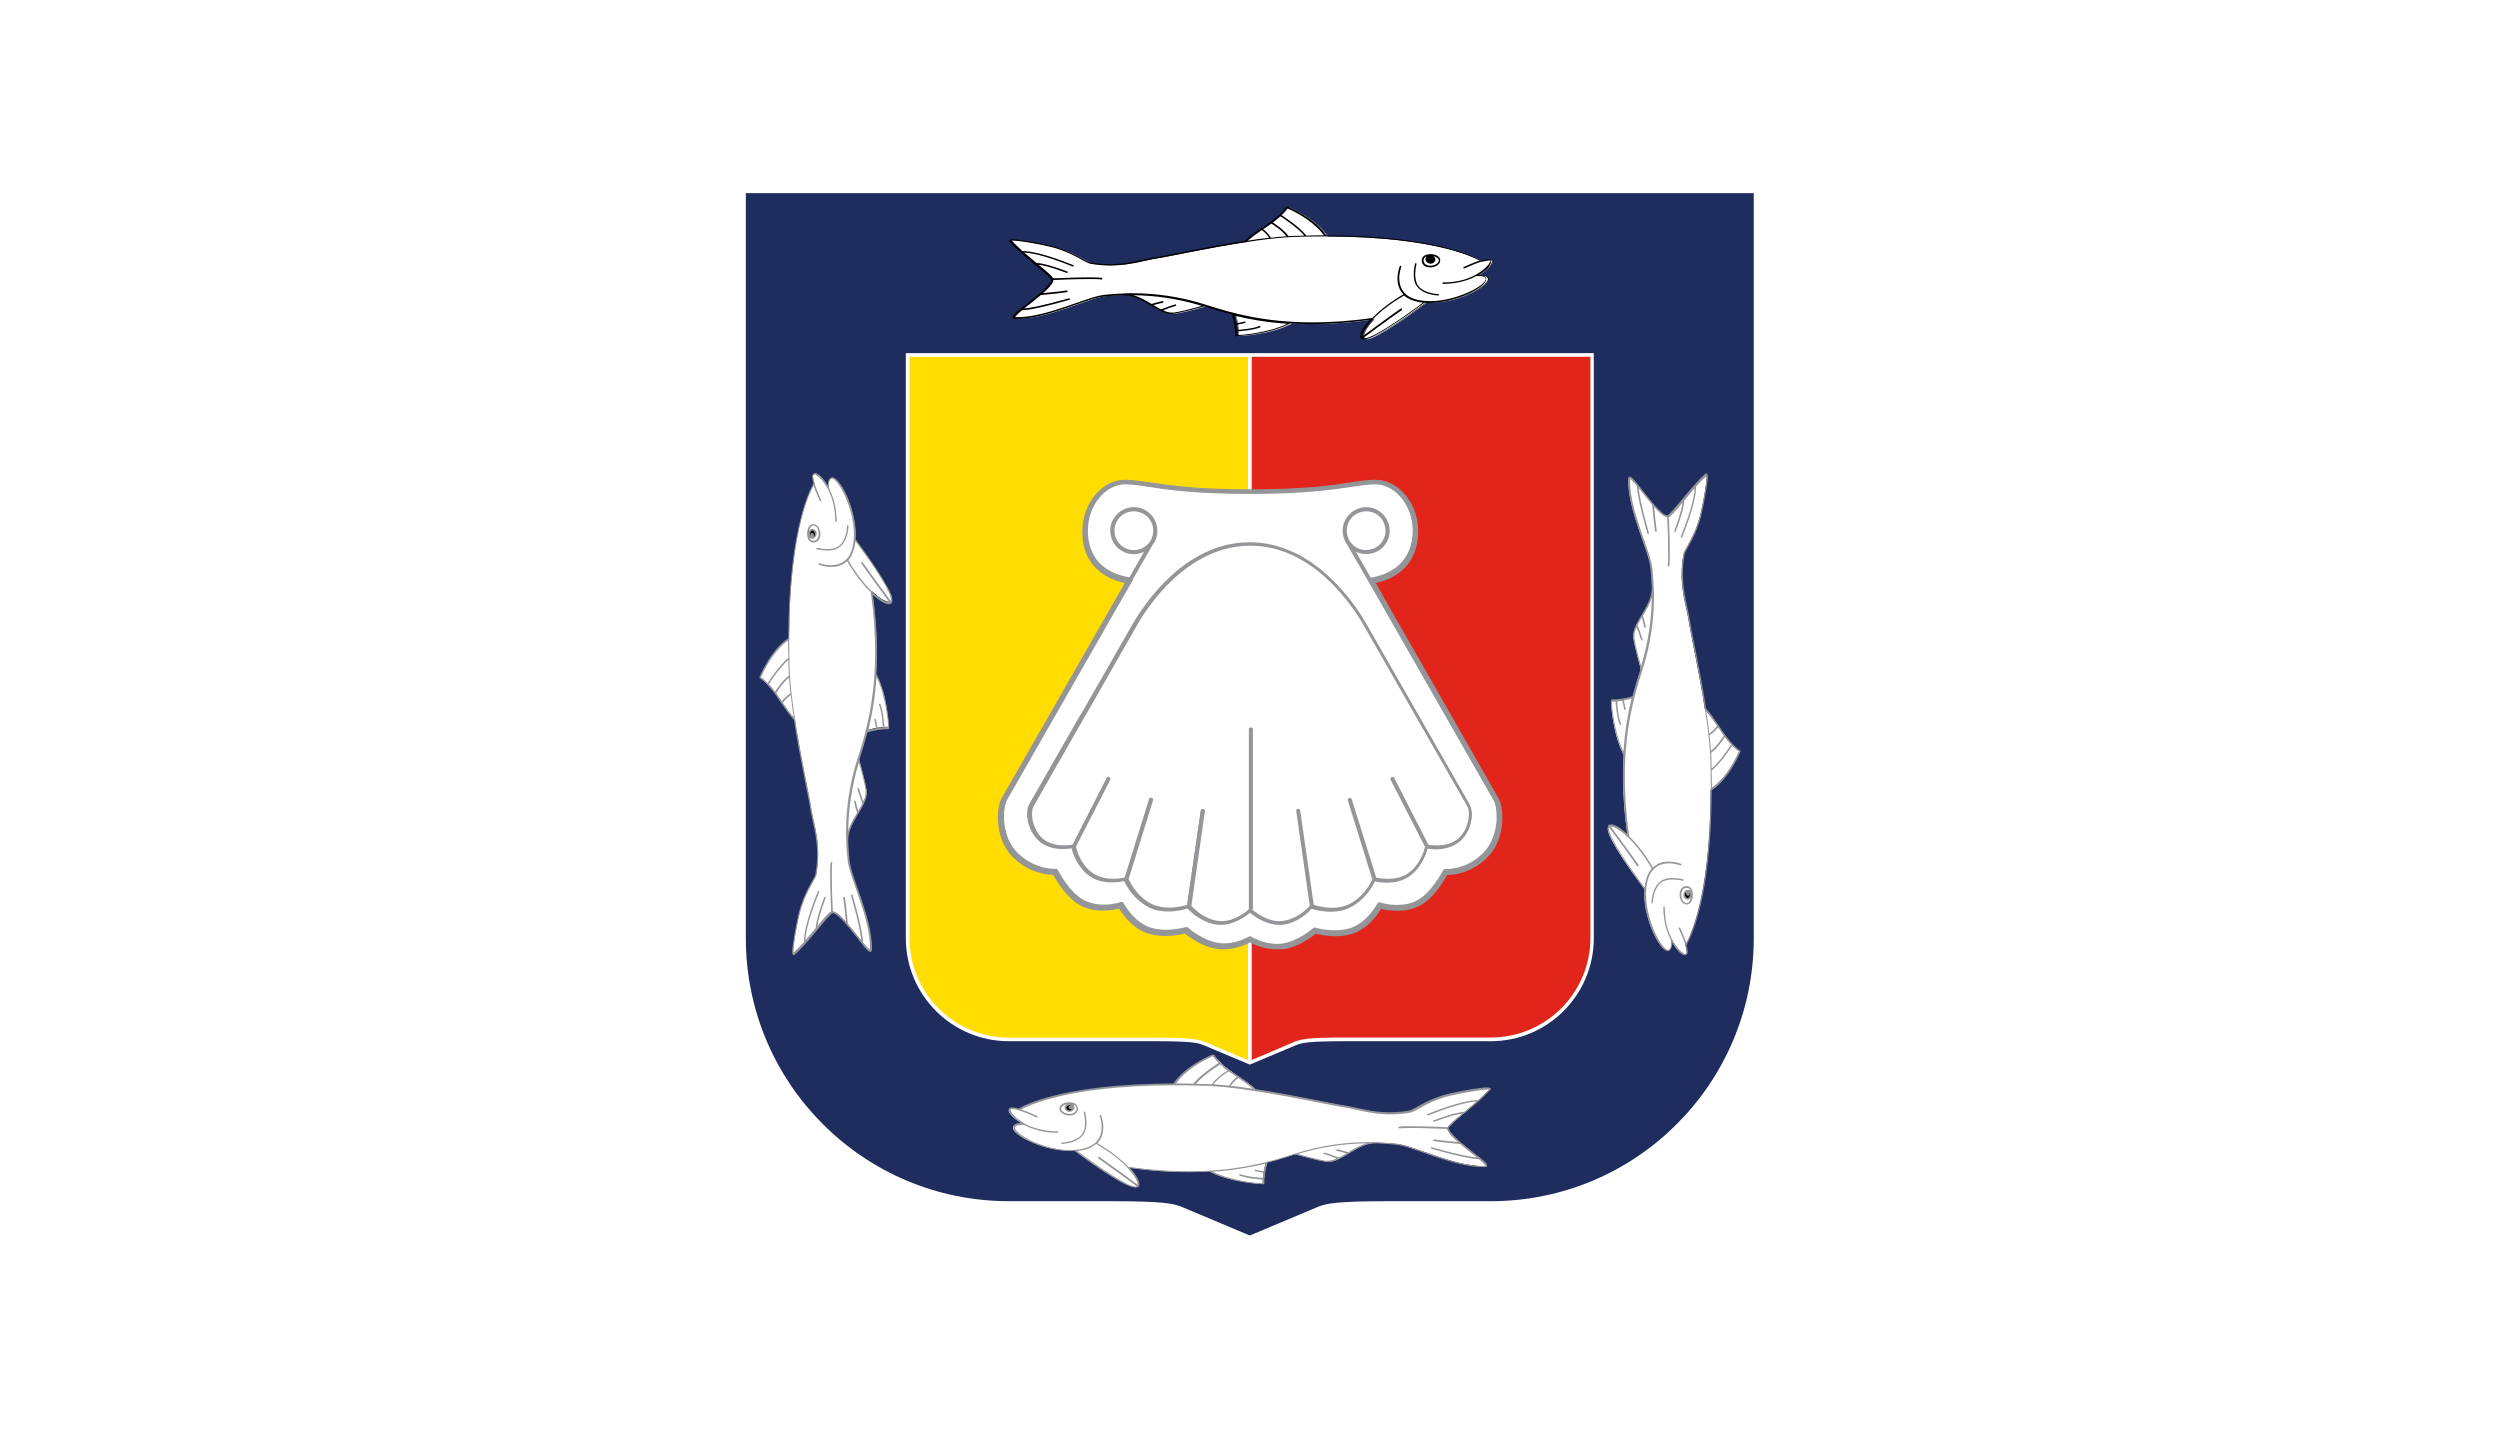 <?xml version="1.0" encoding="UTF-8"?>
<svg style="enable-background:new 0 0 378 216" version="1.1" viewBox="0 0 378 216" xml:space="preserve" xmlns="http://www.w3.org/2000/svg" xmlns:xlink="http://www.w3.org/1999/xlink">
<style type="text/css">
	.st0{fill:#FFFFFF;}
	.st1{fill:#1F2D5E;}
	.st2{fill:#FFDD00;}
	.st3{fill:#E1251B;}
	.st4{fill:none;}
	.st5{clip-path:url(#SVGID_00000072270399214304126080000006216485204757135546_);fill:#FFFFFF;}
	
		.st6{clip-path:url(#SVGID_00000176018119115311943530000009531023337553986209_);fill:url(#SVGID_00000176737459620379168610000010871517747002127756_);}
	.st7{clip-path:url(#SVGID_00000106121326264057293520000016190334516300087199_);}
	.st8{clip-path:url(#SVGID_00000167397265786657792710000015534419285241173895_);}
	.st9{clip-path:url(#SVGID_00000176039941903992937720000018128755598006921609_);fill:#FFFFFF;}
	
		.st10{clip-path:url(#SVGID_00000029026971861249361240000005446387290761541030_);fill:url(#SVGID_00000064336346750023246570000006070172531566332599_);}
	.st11{clip-path:url(#SVGID_00000142886435664432660990000004054651561316025489_);fill:#939598;}
	.st12{clip-path:url(#SVGID_00000126295886507296485780000009226644808563577495_);}
	.st13{clip-path:url(#SVGID_00000015355198530494574680000017946648516127817617_);fill:#FFFFFF;}
	
		.st14{clip-path:url(#SVGID_00000013172965930035550440000008284605730588661181_);fill:url(#SVGID_00000048487091977210848660000008451071401885957797_);}
	.st15{clip-path:url(#SVGID_00000057863953140836699940000004231716008967479728_);fill:#939598;}
	.st16{clip-path:url(#SVGID_00000101073366439154021080000006784436581523740306_);}
	.st17{clip-path:url(#SVGID_00000023265898746825384040000016898117971163010993_);fill:#FFFFFF;}
	
		.st18{clip-path:url(#SVGID_00000155839005349068064180000004644055248800718782_);fill:url(#SVGID_00000000191268177670811730000016240950437142809534_);}
	.st19{clip-path:url(#SVGID_00000181796178462592465440000009584575005890958482_);fill:#939598;}
	.st20{clip-path:url(#SVGID_00000116216394153581466790000001000755649849721016_);}
	.st21{clip-path:url(#SVGID_00000031200895486468722460000008469359171988570268_);fill:#FFFFFF;}
	
		.st22{clip-path:url(#SVGID_00000088850554591999173330000016599259725724127393_);fill:url(#SVGID_00000103982745287135668400000006438778510158915219_);}
	.st23{clip-path:url(#SVGID_00000096754393352982810810000015186138435454549908_);fill:#FFFFFF;}
	.st24{clip-path:url(#SVGID_00000009563560494607826690000010087191780642656667_);}
	.st25{fill:#939598;}
	.st26{clip-path:url(#SVGID_00000106122736793265476470000000943867874056520873_);}
</style>
<path class="st0" d="M0,0h378v216H0V0z"/>
<g>
	<g>
		
		<path class="st1" d="m265.19 29.2h-152.42v112.66c0 21.95 17.81 39.76 39.76 39.76h15.16c8.29 0 9.78.34 11.16.93l10.12 4.26 10.12-4.26c1.38-.6 2.91-.93 11.16-.93h15.16c21.95 0 39.76-17.81 39.76-39.76v-112.66h.02z"/>
		<path class="st0" d="m241 53.39h-104.04v88.47c0 8.59 6.98 15.57 15.57 15.57h21.91c5.64 0 6.68.22 7.62.63l6.91 2.91 6.91-2.91c.97-.41 1.98-.63 7.62-.63h21.91c8.59 0 15.57-6.98 15.57-15.57v-88.47h.02z"/>
		<path class="st2" d="m137.52 141.86c0 8.29 6.76 15.04 15.04 15.04h21.88c5.64 0 6.76.22 7.84.67l6.42 2.73v-106.35h-51.18v87.91z"/>
		<path class="st3" d="m189.26 53.95v106.32l6.42-2.73c1.08-.45 2.2-.67 7.84-.67h21.91c8.29 0 15.04-6.76 15.04-15.04v-87.88h-51.21z"/>
		<rect class="st4" x="106.5" y="25.5" width="165" height="165"/>
		<g>
			<g>
				<defs>
					<path id="a" d="m191.8 34.09c-1.42.93-2.73 1.87-3.36 2.5-5.67.86-11.5 2.17-13.29 2.43-2.65.41-5.49 1.61-10.04.82-.78-.15-2.65-1.75-6.12-2.58-2.31-.56-6.31-1.19-6.01-.82 1.75 2.09 6.35 5.3 6.35 5.9 0 1.53-7.13 5.75-5.6 5.82 4.55.15 10.71-3.06 13.33-3.36.97-.11 2.02-.19 3.1-.22 1.49-.04 2.76.71 3.99 1.42 1.31.78 2.46 1.57 3.66 1.42 1.38-.19 4.52-1.08 4.67-1.12.11.04.19.07.3.07 1.16.37 2.46.78 3.99 1.16 0 0 .52 1.38.52 3.29 0 0 4.96-.19 8.14-1.94 3.51.22 7.58.11 12.36-.6-.41.41-.78.86-1.08 1.31-.67 1.01-1.19 2.61 1.72 1.05 3.02-1.61 7.35-4.93 7.35-4.93.15 0 .34.04.52.04 4.7.11 10.45-3.25 8.25-3.99-.3-.11-1.05-.07-1.05-.07 1.94-1.05 2.61-2.2 1.9-2.31-.26-.04-.67.04-1.16.19 0 0-5.64-3.81-23.48-3.81 0 0-1.23-2.35-5.82-4.4-.12-.04-.94 1.27-3.14 2.73"/>
				</defs>
				<clipPath id="u">
					<use xlink:href="#a"/>
				</clipPath>
				
					<rect x="152.23" y="31.32" width="74.47" height="20.87" clip-path="url(#u)" style="clip-path:url(#u);fill:#FFFFFF"/>
			</g>
		</g>
		<g>
			<g>
				<defs>
					<rect id="s" x="106.5" y="25.5" width="165" height="165"/>
				</defs>
				<clipPath id="aa">
					<use xlink:href="#s"/>
				</clipPath>
				
					<linearGradient id="j" x1="-52.425" x2="-52.119" y1="-406.18" y2="-406.18" gradientTransform="matrix(238.74 0 0 238.74 12668 97011)" gradientUnits="userSpaceOnUse">
					<stop style="stop-color:#FFFFFF" offset="0"/>
					<stop style="stop-color:#000000" offset="1"/>
				</linearGradient>
				
					<path d="m225.32 39.31h-.11c-.26 0-.63.07-1.05.22 0 0-5.64-3.81-23.48-3.81 0 0-1.23-2.35-5.82-4.4 0 0-.82 1.34-3.02 2.76-1.42.93-2.73 1.87-3.36 2.5-5.67.86-11.5 2.17-13.29 2.43-2.02.3-4.18 1.08-7.09 1.08-.9 0-1.87-.07-2.95-.26-.78-.15-2.65-1.75-6.12-2.58-1.83-.41-4.7-.93-5.67-.93-.22 0-.34.04-.34.07 0 0 0 .04.04.04 1.75 2.09 6.35 5.3 6.35 5.9 0 1.38-5.82 4.96-5.82 5.67 0 .07.07.11.22.11h.3c4.52 0 10.45-3.1 13.03-3.36.97-.11 2.02-.19 3.1-.22h.07c2.91 0 5.11 2.84 7.28 2.84.11 0 .19 0 .3-.04 1.38-.19 4.52-1.08 4.67-1.12.11.04.19.07.3.07 1.16.37 2.46.78 3.99 1.16 0 0 .52 1.38.52 3.29 0 0 4.96-.19 8.14-1.94 1.01.07 2.09.11 3.21.11 2.73 0 5.79-.19 9.15-.71-.41.41-.78.86-1.08 1.31-.26.41-.52.93-.52 1.27 0 .26.11.41.45.41s.9-.19 1.79-.63c3.02-1.61 7.35-4.93 7.35-4.93.15 0 .34.04.52.04h.26c3.96 0 8.47-2.31 8.47-3.47 0-.22-.15-.37-.49-.49-.22-.07-.75-.07-.97-.07h-.11c1.42-.75 2.17-1.61 2.17-2.05-.13-.12-.2-.23-.39-.27.19.04.26.11.26.26 0 .45-.75 1.27-2.17 2.05h.11c.22 0 .71 0 .97.07.34.11.49.3.49.49 0 1.16-4.52 3.47-8.47 3.47h-.26c-.19 0-.34 0-.52-.04 0 0-4.33 3.32-7.35 4.93-.86.45-1.46.63-1.79.63s-.45-.19-.45-.41c0-.34.26-.86.52-1.27.3-.45.67-.9 1.08-1.31-3.4.49-6.42.71-9.15.71-1.12 0-2.2-.04-3.21-.11-3.14 1.75-8.14 1.94-8.14 1.94 0-1.9-.52-3.29-.52-3.29-1.49-.37-2.84-.78-3.99-1.16-.11-.04-.19-.07-.3-.07-.11.04-3.29.93-4.67 1.12-.11 0-.19.04-.3.04-2.17 0-4.37-2.84-7.28-2.84h-.07c-1.08.04-2.13.11-3.1.22-2.58.3-8.51 3.36-13.03 3.36h-.3c-.15 0-.22-.04-.22-.11 0-.71 5.82-4.29 5.82-5.67 0-.56-4.59-3.81-6.35-5.9l-.04-.04c0-.04.11-.07.34-.07.97 0 3.85.49 5.67.93 3.47.82 5.34 2.46 6.12 2.58 1.08.19 2.05.26 2.95.26 2.95 0 5.08-.78 7.09-1.08 1.79-.26 7.62-1.57 13.29-2.43.63-.63 1.98-1.57 3.36-2.5 2.2-1.46 3.02-2.76 3.02-2.76 4.59 2.05 5.82 4.4 5.82 4.4 17.84.04 23.48 3.81 23.48 3.81.41-.11.78-.22 1.05-.22.17.01.21.01.24.01z" clip-path="url(#aa)" style="clip-path:url(#aa);fill:url(#j)"/>
			</g>
			<g>
				<defs>
					<rect id="al" x="106.5" y="25.5" width="165" height="165"/>
				</defs>
				<clipPath id="ao">
					<use xlink:href="#al"/>
				</clipPath>
				<path d="m216.36 38.42c-.45 0-.82.11-1.05.26-.22.19-.34.41-.34.71v.07c.04.56.52.97 1.23.97h.22c.71-.07 1.34-.49 1.34-1.05.02-.74-.99-.96-1.4-.96m.08 1.75h-.19c-.63 0-.97-.34-1.01-.75v-.07c0-.26.15-.49.49-.6-.15.11-.19.3-.19.49.04.41.45.63.78.63.41 0 .71-.34.71-.67 0-.26-.19-.41-.37-.49.15.04.3.07.45.15.26.11.45.3.45.52 0 .34-.52.75-1.12.79m1.01 4.29s-.56 0-1.23-.19-1.46-.52-1.87-1.19c-.26-.41-.37-1.01-.37-1.57 0-.82.19-1.57.19-1.57 0-.07-.04-.15-.07-.15-.07 0-.15.04-.15.07 0 0-.19.78-.19 1.64 0 .56.07 1.19.41 1.68.97 1.49 3.32 1.49 3.32 1.49.07 0 .11-.04.11-.11-.04-.02-.08-.1-.15-.1m7.98-4.85c0-.22-.15-.37-.37-.41h-.15c-.26 0-.63.07-1.01.19-.6-.37-6.53-3.77-23.41-3.81-.22-.41-1.64-2.5-5.86-4.37-.07-.04-.11 0-.15.04 0 0-.19.34-.67.82-.49.52-1.23 1.19-2.31 1.9-.26.19-.52.34-.78.52-1.08.75-2.05 1.42-2.58 1.94-5.67.86-11.46 2.17-13.25 2.43-2.05.3-4.18 1.08-7.09 1.08-.9 0-1.87-.07-2.95-.26-.71-.11-2.65-1.75-6.12-2.58-1.83-.41-4.7-.93-5.71-.93-.11 0-.19 0-.26.04-.07 0-.15.04-.19.19 0 .07.04.11.04.11.9 1.05 2.5 2.39 3.85 3.51.67.56 1.31 1.08 1.75 1.49.45.41.75.75.71.78.04.56-1.42 1.87-2.87 3.02-.63.49-1.23.97-1.75 1.38-.07.07-.19.15-.26.19-.56.49-.93.78-.97 1.08 0 .19.19.26.34.26h.3c4.55 0 10.53-3.1 13.07-3.36.97-.11 1.98-.19 3.02-.22h.11c2.09 0 3.85 1.57 5.52 2.35.56.26 1.16.49 1.72.49.11 0 .22 0 .3-.04 1.31-.19 4.26-1.01 4.63-1.12.07.04.19.04.26.07 1.16.37 2.46.78 3.92 1.16.07.26.49 1.53.49 3.17 0 .04 0 .07.04.07.04.04.04.04.07.04 0 0 4.96-.19 8.18-1.94 1.01.07 2.05.11 3.17.11 2.65 0 5.6-.19 8.85-.63-.3.34-.6.71-.86 1.08-.3.41-.56.93-.56 1.34 0 .11.04.22.07.34l.04.04c.11.11.26.15.45.15.37 0 .97-.19 1.83-.67 2.87-1.53 6.94-4.59 7.35-4.89.15 0 .3 0 .45.04h.26c1.98 0 4.14-.6 5.79-1.31 1.64-.75 2.8-1.57 2.84-2.28 0-.26-.22-.49-.56-.6-.19-.04-.41-.07-.63-.07 1.27-.7 1.9-1.44 1.9-1.93m-30.83-8.14c2.24 1.01 3.66 2.09 4.52 2.91.45.41.75.78.9 1.01.07.07.11.15.15.19-.86 0-1.75 0-2.65.04-1.01-1.31-3.25-2.76-3.81-3.14.52-.48.78-.86.89-1.01m-1.05 1.2c.19.11.78.49 1.46 1.01.78.56 1.64 1.27 2.2 1.94-.49 0-.97.04-1.46.04-.3 0-.63.04-.93.04-.71-1.01-1.98-1.79-2.39-2.09.42-.35.79-.64 1.12-.94m-1.94 1.53c.22-.15.41-.26.6-.41.3.19 1.57.97 2.31 1.94-.75.04-1.53.11-2.35.22-.41-.67-.93-1.12-1.19-1.31.19-.18.41-.29.63-.44m-.86.56c.19.15.75.56 1.16 1.19-1.08.11-2.24.26-3.36.45.52-.45 1.31-1.04 2.2-1.64m-13.25 12.5h-.3c-.45 0-.9-.11-1.34-.34.45-.19 1.34-.52 1.9-.67.07 0 .11-.07.07-.15 0-.07-.07-.11-.15-.07-.75.19-1.9.67-2.17.75-.37-.19-.75-.41-1.16-.63.3-.11.9-.26 1.46-.37.07 0 .11-.07.11-.15 0-.07-.07-.11-.15-.11-.75.15-1.49.37-1.68.45-.86-.52-1.75-1.05-2.73-1.34 3.21.04 6.68.49 10.34 1.61-.88.28-3.12.87-4.2 1.02m12.32 3.1c-1.34.22-2.39.3-2.73.3 0-.19 0-.37-.04-.56.49-.04 2.31-.15 3.47-.6.07-.04.07-.11.07-.15-.04-.07-.11-.11-.15-.07-1.08.45-2.91.56-3.4.6-.04-.26-.04-.52-.07-.78.26-.04.82-.15 1.27-.26.07 0 .11-.07.07-.15 0-.07-.07-.11-.15-.07-.45.11-1.01.22-1.27.26-.07-.52-.19-.93-.26-1.16 2.24.56 4.89 1.01 7.99 1.23-1.48.74-3.31 1.15-4.8 1.41m18.22.15c-.86.45-1.42.63-1.72.63-.07 0-.15 0-.19-.04.6-.45 3.25-2.43 5.82-4.22.04-.04.07-.11.04-.19-.04-.04-.11-.07-.19-.04-2.54 1.79-5.19 3.77-5.82 4.22v-.07c0-.3.22-.82.49-1.19.9-1.34 2.39-2.61 3.62-3.51 1.05-.75 1.94-1.27 2.2-1.42.6.52 1.53.93 2.87 1.08-1 .76-4.55 3.37-7.12 4.75m15.08-8.96c-.26.15-.52.26-.78.37-1.68.75-3.51.78-3.99.78h-.15c-.07 0-.11.04-.11.11s.04.11.11.11h.15c.52 0 2.35-.07 4.11-.82.26-.11.52-.26.78-.37h.07c.22 0 .71 0 .93.07.3.11.41.22.41.37.04.45-1.08 1.34-2.69 2.05s-3.73 1.31-5.67 1.31h-.22c-1.83-.04-2.95-.49-3.58-1.12-.71-.67-.9-1.53-.93-2.31 0-.97.34-1.75.3-1.75.04-.07 0-.15-.07-.15-.07-.04-.15 0-.15.07 0 0-.34.82-.34 1.83 0 .78.19 1.68.9 2.39-.6.34-2.95 1.75-4.7 3.58-3.36.49-6.38.67-9.11.67-7.2 0-12.24-1.42-15.79-2.58-4.07-1.34-7.99-1.83-11.5-1.83-.41 0-.78 0-1.19.04h-.04c-1.05.04-2.05.11-2.99.22-2.61.3-8.55 3.36-13.03 3.36h-.3-.07c0-.07.37-.49.86-.9.07-.04.15-.11.19-.15h.07c.45 0 2.09-.15 7.09-1.57.07 0 .11-.07.07-.15s-.07-.11-.15-.07c-4.37 1.23-6.16 1.49-6.79 1.53.75-.6 1.68-1.31 2.5-2.02.34-.04 2.87-.26 3.99-.45.07 0 .11-.07.11-.15s-.07-.11-.15-.11c-.9.15-2.8.34-3.62.41.82-.75 1.49-1.42 1.61-1.98.56-.04 3.36-.15 5.41-.15.78 0 1.46 0 1.87.07.07 0 .11-.04.15-.11 0-.07-.04-.11-.11-.15-.45-.04-1.12-.07-1.9-.07-2.09 0-4.89.15-5.45.15-.11-.22-.37-.49-.75-.82-.37-.34-.9-.78-1.46-1.23.49.04 1.68.26 4.26 1.23h.04c.04 0 .11-.04.11-.07.04-.07 0-.15-.07-.15-2.99-1.12-4.14-1.27-4.52-1.27h-.11c-.6-.49-1.27-1.05-1.87-1.57.67 0 2.69.22 7.32 2.09h.04c.04 0 .11-.04.11-.07.04-.07 0-.15-.07-.15-4.74-1.9-6.76-2.09-7.43-2.09h-.22c-.63-.56-1.19-1.12-1.64-1.61h.15c.93 0 3.85.49 5.64.93 3.43.82 5.26 2.43 6.12 2.58 1.08.19 2.05.26 2.99.26 2.95 0 5.11-.78 7.13-1.08 2.65-.41 14.04-3.02 20.87-3.25 1.57-.04 3.02-.07 4.44-.07 9 0 14.89.97 18.55 1.9 1.83.49 3.1.93 3.92 1.31.45.19.75.34.93.45-1.12.37-2.39.97-2.39.97-.07.04-.07.11-.07.15.04.07.11.07.15.07 0 0 .67-.3 1.46-.63.78-.3 1.72-.63 2.17-.63h.11c.15.04.15.07.19.15-.12.47-.83 1.29-2.21 2.07" clip-path="url(#ao)" style="clip-path:url(#ao)"/>
			</g>
			<g>
				<defs>
					<rect id="ag" x="106.5" y="25.5" width="165" height="165"/>
				</defs>
				<clipPath id="ap">
					<use xlink:href="#ag"/>
				</clipPath>
				<path d="m216.25 38.9c-.11 0-.19 0-.22.04.15 0 .41.07.41.26 0 .15-.19.3-.41.3-.07 0-.11 0-.19-.04.11.11.3.19.45.19.26 0 .49-.22.49-.41-.01-.23-.38-.34-.53-.34" clip-path="url(#ap)" style="clip-path:url(#ap)"/>
			</g>
		</g>
		<g>
			<g>
				<path class="st0" d="m177.61 163.96c-17.84.04-23.48 3.81-23.48 3.81-.49-.15-.9-.22-1.16-.19-.71.11-.04 1.27 1.9 2.31 0 0-.75 0-1.05.07-2.2.75 3.51 4.11 8.25 3.99.19 0 .34 0 .52-.04 0 0 4.33 3.32 7.35 4.93 2.91 1.57 2.39-.04 1.72-1.05-.3-.45-.67-.9-1.08-1.31 4.78.71 8.88.82 12.36.6 3.14 1.75 8.14 1.94 8.14 1.94 0-1.9.52-3.29.52-3.29 1.49-.37 2.84-.78 3.99-1.16.11-.04.19-.07.3-.07.11.04 3.29.93 4.67 1.12 1.16.15 2.35-.63 3.66-1.42 1.19-.71 2.5-1.46 3.99-1.42 1.08.04 2.13.11 3.1.22 2.65.3 8.77 3.51 13.33 3.36 1.49-.04-5.6-4.26-5.6-5.82 0-.56 4.59-3.81 6.35-5.9.34-.37-3.7.26-6.01.82-3.47.82-5.34 2.46-6.12 2.58-4.55.78-7.43-.41-10.04-.82-1.79-.26-7.62-1.57-13.29-2.43-.63-.63-1.98-1.57-3.36-2.5-2.2-1.46-3.02-2.76-3.02-2.76-4.7 2.08-5.94 4.43-5.94 4.43"/>
			</g>
			<g>
				<defs>
					<path id="an" d="m177.61 163.96c-17.84.04-23.48 3.81-23.48 3.81-.49-.15-.9-.22-1.16-.19-.71.11-.04 1.27 1.9 2.31 0 0-.75 0-1.05.07-2.2.75 3.51 4.11 8.25 3.99.19 0 .34 0 .52-.04 0 0 4.33 3.32 7.35 4.93 2.91 1.57 2.39-.04 1.72-1.05-.3-.45-.67-.9-1.08-1.31 4.78.71 8.88.82 12.36.6 3.14 1.75 8.14 1.94 8.14 1.94 0-1.9.52-3.29.52-3.29 1.49-.37 2.84-.78 3.99-1.16.11-.04.19-.07.3-.07.11.04 3.29.93 4.67 1.12 1.16.15 2.35-.63 3.66-1.42 1.19-.71 2.5-1.46 3.99-1.42 1.08.04 2.13.11 3.1.22 2.65.3 8.77 3.51 13.33 3.36 1.49-.04-5.6-4.26-5.6-5.82 0-.56 4.59-3.81 6.35-5.9.34-.37-3.7.26-6.01.82-3.47.82-5.34 2.46-6.12 2.58-4.55.78-7.43-.41-10.04-.82-1.79-.26-7.62-1.57-13.29-2.43-.63-.63-1.98-1.57-3.36-2.5-2.2-1.46-3.02-2.76-3.02-2.76-4.7 2.08-5.94 4.43-5.94 4.43"/>
				</defs>
				<clipPath id="aj">
					<use xlink:href="#an"/>
				</clipPath>
				
					<rect x="151.6" y="159.55" width="74.47" height="20.87" clip-path="url(#aj)" style="clip-path:url(#aj);fill:#FFFFFF"/>
			</g>
		</g>
		<g>
			<g>
				<defs>
					<rect id="t" x="106.5" y="25.5" width="165" height="165"/>
				</defs>
				<clipPath id="r">
					<use xlink:href="#t"/>
				</clipPath>
				
					<linearGradient id="m" x1="-52.423" x2="-52.117" y1="-407.4" y2="-407.4" gradientTransform="matrix(238.74 0 0 238.74 12668 97430)" gradientUnits="userSpaceOnUse">
					<stop style="stop-color:#FFFFFF" offset="0"/>
					<stop style="stop-color:#000000" offset="1"/>
				</linearGradient>
				
					<path d="m152.94 167.58h.11c.26 0 .63.07 1.05.22 0 0 5.64-3.81 23.48-3.81 0 0 1.23-2.35 5.82-4.4 0 0 .82 1.34 3.02 2.76 1.42.93 2.73 1.87 3.36 2.5 5.67.86 11.5 2.17 13.29 2.43 2.02.3 4.18 1.08 7.09 1.08.9 0 1.87-.07 2.95-.26.78-.15 2.65-1.75 6.12-2.58 1.83-.41 4.7-.93 5.67-.93.22 0 .34.04.34.07 0 0 0 .04-.04.04-1.75 2.09-6.35 5.3-6.35 5.9 0 1.38 5.82 4.96 5.82 5.67 0 .07-.07.11-.22.11h-.3c-4.52 0-10.45-3.1-13.03-3.36-.97-.11-2.02-.19-3.1-.22h-.07c-2.91 0-5.11 2.84-7.28 2.84h-.3c-1.38-.19-4.52-1.08-4.67-1.12-.11.04-.19.07-.3.07-1.16.37-2.46.78-3.99 1.16 0 0-.52 1.38-.52 3.29 0 0-4.96-.19-8.14-1.94-1.01.07-2.09.11-3.21.11-2.73 0-5.79-.19-9.15-.71.41.41.78.86 1.08 1.31.26.41.52.93.52 1.27 0 .26-.11.41-.45.41s-.9-.19-1.79-.63c-3.02-1.61-7.35-4.93-7.35-4.93-.15 0-.34.04-.52.04h-.26c-3.96 0-8.47-2.31-8.47-3.47 0-.22.15-.37.49-.49.22-.07.75-.07.93-.07h.11c-1.42-.75-2.17-1.61-2.17-2.05.17-.2.24-.31.43-.31-.19.04-.26.11-.26.26 0 .45.75 1.27 2.17 2.05h-.11c-.22 0-.71 0-.93.07-.34.11-.49.3-.49.49 0 1.16 4.52 3.47 8.47 3.47h.26c.19 0 .34 0 .52-.04 0 0 4.33 3.32 7.35 4.93.86.45 1.46.63 1.79.63.34 0 .45-.19.45-.41 0-.34-.26-.86-.52-1.27-.3-.45-.67-.9-1.08-1.31 3.4.49 6.42.71 9.15.71 1.12 0 2.2-.04 3.21-.11 3.14 1.75 8.14 1.94 8.14 1.94 0-1.9.52-3.29.52-3.29 1.49-.37 2.84-.78 3.99-1.16.11-.04.19-.07.3-.07.11.04 3.29.93 4.67 1.12h.3c2.17 0 4.37-2.84 7.28-2.84h.07c1.08.04 2.13.11 3.1.22 2.58.3 8.51 3.36 13.03 3.36h.3c.15 0 .22-.04.22-.11 0-.71-5.82-4.29-5.82-5.67 0-.56 4.59-3.81 6.35-5.9l.04-.04c0-.04-.11-.07-.34-.07-.97 0-3.85.49-5.67.93-3.47.82-5.34 2.46-6.12 2.58-1.08.19-2.05.26-2.95.26-2.95 0-5.08-.78-7.09-1.08-1.79-.26-7.62-1.57-13.29-2.43-.63-.63-1.98-1.57-3.36-2.5-2.2-1.46-3.02-2.76-3.02-2.76-4.59 2.05-5.82 4.4-5.82 4.4-17.81.04-23.48 3.81-23.48 3.81-.41-.11-.78-.22-1.05-.22-.17.01-.24.01-.28.05z" clip-path="url(#r)" style="clip-path:url(#r);fill:url(#m)"/>
			</g>
			<g>
				<defs>
					<rect id="f" x="106.5" y="25.5" width="165" height="165"/>
				</defs>
				<clipPath id="ae">
					<use xlink:href="#f"/>
				</clipPath>
				<path d="m160.18 167.62c0 .56.67.97 1.34 1.05h.22c.71 0 1.19-.41 1.23-.97v-.07c0-.26-.11-.52-.34-.71-.22-.19-.6-.26-1.05-.26-.35-.01-1.36.21-1.4.96m.26 0c0-.22.19-.41.45-.52.15-.07.3-.11.45-.15-.19.07-.37.26-.37.49 0 .34.3.67.71.67.34 0 .75-.22.78-.63 0-.19-.04-.37-.19-.49.34.11.49.37.49.6v.07c-.04.41-.37.75-1.01.75h-.19c-.63-.05-1.16-.46-1.12-.79m0 5.22c0 .07.04.11.11.11 0 0 2.35 0 3.32-1.49.3-.49.41-1.12.41-1.68 0-.86-.19-1.64-.19-1.64 0-.07-.07-.11-.15-.07-.07 0-.11.07-.07.15 0 0 .19.75.19 1.57 0 .56-.07 1.12-.37 1.57-.41.67-1.19 1.01-1.87 1.19-.67.19-1.23.19-1.23.19-.11-.01-.15.03-.15.1m-6.05-3.06c-.22 0-.49.04-.63.07-.34.11-.56.34-.56.6.04.71 1.19 1.53 2.84 2.28 1.64.75 3.77 1.31 5.79 1.31h.26c.15 0 .3 0 .45-.04.41.3 4.48 3.36 7.35 4.89.9.49 1.46.67 1.83.67.19 0 .34-.04.45-.15l.04-.04c.07-.11.07-.22.07-.34 0-.41-.26-.93-.56-1.34-.26-.37-.52-.75-.86-1.08 3.25.45 6.2.63 8.85.63 1.12 0 2.17-.04 3.17-.11 3.21 1.75 8.14 1.94 8.18 1.94s.07 0 .07-.04c.04-.04.04-.04.04-.07 0-1.64.37-2.87.49-3.17 1.49-.37 2.8-.78 3.92-1.16.07-.04.19-.04.26-.07.37.11 3.32.93 4.63 1.12.11 0 .22.04.3.04.56 0 1.16-.19 1.72-.49 1.68-.82 3.43-2.39 5.52-2.35h.11c1.05.04 2.05.11 3.02.22 2.54.26 8.47 3.36 13.07 3.36h.3c.15 0 .34-.07.34-.26-.04-.3-.41-.6-.97-1.08-.07-.07-.15-.15-.26-.19-.52-.41-1.12-.9-1.75-1.38-1.46-1.12-2.91-2.43-2.87-3.02-.04-.04.26-.37.71-.78s1.08-.93 1.75-1.49c1.38-1.12 2.95-2.46 3.85-3.51.04-.04.04-.07.04-.11 0-.15-.11-.15-.19-.19-.07 0-.15-.04-.26-.04-1.01 0-3.88.52-5.71.93-3.47.82-5.41 2.46-6.12 2.58-1.08.19-2.05.26-2.95.26-2.91 0-5.04-.78-7.09-1.08-1.79-.26-7.58-1.57-13.25-2.43-.52-.52-1.49-1.23-2.58-1.94-.26-.19-.52-.34-.78-.52-1.08-.71-1.83-1.42-2.31-1.9-.49-.52-.67-.82-.67-.82-.04-.04-.11-.07-.15-.04-4.22 1.87-5.64 3.99-5.86 4.37-16.87.04-22.85 3.43-23.41 3.81-.41-.11-.75-.19-1.01-.19h-.15c-.22.04-.37.19-.37.41.08.48.71 1.22 1.9 1.93m29.87-9.07c-.56.37-2.8 1.83-3.81 3.14-.9 0-1.79-.04-2.65-.04.04-.07.07-.11.15-.19.19-.26.49-.6.9-1.01.86-.82 2.28-1.9 4.52-2.91.14.15.4.53.89 1.01m1.34 1.16c-.45.26-1.68 1.08-2.39 2.09-.34-.04-.63-.04-.93-.04-.49 0-.97-.04-1.46-.04.56-.67 1.46-1.38 2.2-1.94.67-.49 1.27-.86 1.46-1.01.26.27.67.6 1.12.94m1.42.97c-.26.19-.82.67-1.19 1.31-.82-.07-1.61-.15-2.35-.22.75-.97 2.02-1.75 2.31-1.94.19.15.37.26.6.41.22.18.44.29.63.44m2.43 1.79c-1.16-.19-2.28-.34-3.36-.45.41-.63.97-1.05 1.16-1.19.89.59 1.68 1.19 2.2 1.64m6.79 9.86c3.66-1.12 7.13-1.57 10.34-1.61-.97.3-1.87.82-2.73 1.34-.22-.07-.93-.3-1.68-.45-.07 0-.11.04-.15.11 0 .07.04.11.11.15.56.11 1.16.26 1.46.37-.41.22-.78.45-1.16.63-.26-.11-1.42-.56-2.17-.75-.07 0-.15.04-.15.07 0 .07.04.15.07.15.6.15 1.46.49 1.9.67-.45.19-.9.34-1.34.34h-.3c-1.02-.13-3.26-.76-4.2-1.02m-12.88 2.68c3.14-.22 5.75-.67 7.99-1.23-.07.22-.19.63-.26 1.16-.26-.04-.82-.11-1.27-.26-.07 0-.15.04-.15.07 0 .07.04.15.07.15.45.11 1.05.22 1.27.26-.04.22-.07.49-.07.78-.49-.04-2.31-.15-3.4-.56-.07-.04-.15 0-.15.07-.04.07 0 .15.07.15 1.16.45 2.99.56 3.47.6 0 .19-.04.37-.04.56-.34-.04-1.42-.07-2.73-.3-1.47-.29-3.3-.7-4.8-1.45m-20.49-3.13c1.34-.15 2.24-.52 2.87-1.08.26.15 1.12.67 2.2 1.42 1.23.9 2.73 2.13 3.62 3.51.26.41.52.9.49 1.19v.07c-.6-.45-3.29-2.43-5.82-4.22-.04-.04-.15-.04-.19.04-.04.04-.04.15.04.19 2.54 1.79 5.23 3.77 5.82 4.22-.04 0-.11.04-.19.04-.3 0-.86-.19-1.72-.63-2.6-1.43-6.15-4.04-7.12-4.75m-10.08-6.2c0-.11.04-.11.19-.15h.11c.45 0 1.38.3 2.17.63.78.3 1.46.63 1.46.63.07.04.15 0 .15-.07.04-.07 0-.15-.07-.15 0 0-1.27-.6-2.39-.97.19-.11.49-.26.93-.45.82-.37 2.09-.82 3.92-1.31 3.66-.97 9.56-1.9 18.55-1.9 1.42 0 2.87.04 4.44.07 6.83.22 18.22 2.84 20.87 3.25 2.02.3 4.14 1.08 7.13 1.08.9 0 1.9-.07 2.99-.26.86-.15 2.69-1.79 6.12-2.58 1.83-.41 4.7-.93 5.64-.93h.15c-.41.49-1.01 1.05-1.64 1.61h-.22c-.67 0-2.73.22-7.43 2.09-.07.04-.07.11-.07.15.04.04.07.07.11.07h.04c4.63-1.83 6.64-2.09 7.32-2.09-.6.52-1.27 1.08-1.87 1.57h-.11c-.41 0-1.53.15-4.52 1.27-.07.04-.11.07-.07.15 0 .04.07.07.11.07h.04c2.58-.97 3.77-1.19 4.26-1.23-.56.45-1.08.9-1.46 1.23-.37.37-.67.6-.75.82-.52-.04-3.36-.15-5.45-.15-.78 0-1.46 0-1.9.07-.07 0-.11.07-.11.15 0 .07.07.11.15.11.41-.04 1.08-.07 1.87-.07 2.09 0 4.85.15 5.41.15.11.56.75 1.23 1.61 1.98-.82-.07-2.73-.26-3.62-.41-.07 0-.11.04-.15.11 0 .07.04.11.11.15 1.08.19 3.66.41 3.99.45.82.71 1.75 1.42 2.5 2.02-.67-.04-2.46-.3-6.79-1.53-.07-.04-.15 0-.15.07s.04.15.07.15c5 1.42 6.64 1.57 7.09 1.57h.07c.07.04.15.11.19.15.52.41.86.78.86.9h-.07-.3c-4.48 0-10.38-3.06-13.03-3.36-.97-.11-1.94-.19-2.99-.22h-.04c-.37 0-.78-.04-1.19-.04-3.51 0-7.43.49-11.5 1.83-3.55 1.16-8.59 2.58-15.79 2.58-2.73 0-5.75-.19-9.11-.67-1.75-1.83-4.11-3.25-4.7-3.58.71-.71.9-1.61.9-2.39 0-1.01-.34-1.83-.34-1.83-.04-.07-.11-.07-.15-.07-.07.04-.07.11-.07.15 0 0 .34.78.3 1.75 0 .78-.19 1.64-.93 2.31-.67.6-1.75 1.05-3.58 1.12h-.22c-1.94 0-4.07-.56-5.67-1.31-1.61-.71-2.73-1.64-2.69-2.05 0-.15.07-.26.41-.37.19-.07.71-.07.9-.07h.07c.22.11.49.26.78.37 1.75.75 3.58.82 4.11.82h.15c.07 0 .11-.07.11-.11 0-.07-.07-.11-.11-.11h-.15c-.52 0-2.31-.07-3.99-.78-.3-.11-.56-.26-.78-.37-1.47-.87-2.18-1.73-2.18-2.07" clip-path="url(#ae)" style="clip-path:url(#ae);fill:#939598"/>
			</g>
			<g>
				<defs>
					<rect id="y" x="106.5" y="25.5" width="165" height="165"/>
				</defs>
				<clipPath id="af">
					<use xlink:href="#y"/>
				</clipPath>
				<path d="m161.75 167.13c.11 0 .19 0 .22.04-.15 0-.41.07-.41.26 0 .15.19.3.41.3.07 0 .11 0 .19-.04-.11.11-.3.19-.45.19-.26 0-.49-.22-.49-.41.01-.23.38-.34.53-.34" clip-path="url(#af)" style="clip-path:url(#af)"/>
			</g>
		</g>
		<g>
			<g>
				<defs>
					<path id="o" d="m122.93 71.94c-.04.26.04.67.19 1.16 0 0-3.81 5.64-3.81 23.48 0 0-2.35 1.23-4.4 5.82 0 0 1.34.82 2.76 3.02.93 1.42 1.87 2.73 2.5 3.36.86 5.67 2.17 11.5 2.43 13.29.41 2.65 1.61 5.49.82 10.04-.15.78-1.75 2.65-2.58 6.12-.56 2.31-1.19 6.31-.82 6.01 2.09-1.75 5.3-6.35 5.9-6.35 1.53 0 5.75 7.13 5.82 5.6.15-4.55-3.06-10.71-3.36-13.33-.11-.97-.19-2.02-.22-3.1-.04-3.06 3.14-5.38 2.84-7.62-.19-1.38-1.08-4.52-1.12-4.67.04-.11.07-.19.07-.3.37-1.16.78-2.46 1.16-3.99 0 0 1.38-.52 3.29-.52 0 0-.19-4.96-1.94-8.14.22-3.51.11-7.58-.6-12.36.41.41.86.78 1.31 1.08 1.01.67 2.61 1.19 1.05-1.72-1.61-3.02-4.93-7.35-4.93-7.35 0-.15.04-.34.04-.52.11-4.7-3.25-10.42-3.99-8.25-.11.3-.07 1.05-.07 1.05-.75-1.42-1.61-2.17-2.05-2.17-.18.1-.26.17-.29.36"/>
				</defs>
				<clipPath id="i">
					<use xlink:href="#o"/>
				</clipPath>
				
					<rect x="114.9" y="70.6" width="20.87" height="74.47" clip-path="url(#i)" style="clip-path:url(#i);fill:#FFFFFF"/>
			</g>
		</g>
		<g>
			<g>
				<defs>
					<rect id="k" x="106.5" y="25.5" width="165" height="165"/>
				</defs>
				<clipPath id="z">
					<use xlink:href="#k"/>
				</clipPath>
				
					<linearGradient id="ak" x1="-48.274" x2="-47.969" y1="-407.32" y2="-407.32" gradientTransform="matrix(66.421 0 0 66.421 3321.1 27163)" gradientUnits="userSpaceOnUse">
					<stop style="stop-color:#FFFFFF" offset="0"/>
					<stop style="stop-color:#000000" offset="1"/>
				</linearGradient>
				
					<path d="m122.93 71.94v.11c0 .26.07.63.22 1.05 0 0-3.81 5.64-3.81 23.48 0 0-2.35 1.23-4.4 5.82 0 0 1.34.82 2.76 3.02.93 1.42 1.87 2.73 2.5 3.36.86 5.67 2.17 11.5 2.43 13.29.3 2.02 1.08 4.18 1.08 7.09 0 .9-.07 1.87-.26 2.95-.15.78-1.75 2.65-2.58 6.12-.41 1.83-.93 4.7-.93 5.67 0 .22.04.34.07.34 0 0 .04 0 .04-.04 2.09-1.75 5.3-6.35 5.9-6.35 1.38 0 4.96 5.82 5.67 5.82.07 0 .11-.07.11-.22v-.3c0-4.52-3.1-10.45-3.36-13.03-.11-.97-.19-2.02-.22-3.1v-.07c0-2.91 2.84-5.11 2.84-7.28v-.3c-.19-1.38-1.08-4.52-1.12-4.67.04-.11.07-.19.07-.3.37-1.16.78-2.46 1.16-3.99 0 0 1.38-.52 3.29-.52 0 0-.19-4.96-1.94-8.14.07-1.01.11-2.09.11-3.21 0-2.73-.19-5.79-.71-9.15.41.41.86.78 1.31 1.08.41.26.93.52 1.27.52.26 0 .41-.11.41-.45s-.19-.9-.63-1.79c-1.61-3.02-4.93-7.35-4.93-7.35 0-.15.04-.34.04-.52v-.26c0-3.96-2.31-8.47-3.47-8.47-.22 0-.37.15-.49.49-.07.22-.07.75-.07.97v.11c-.75-1.42-1.61-2.17-2.05-2.17-.2.13-.28.2-.31.39.04-.19.11-.26.3-.26.45 0 1.27.75 2.05 2.17v-.11c0-.22 0-.71.07-.97.11-.34.3-.49.49-.49 1.16 0 3.47 4.52 3.47 8.47v.26c0 .19 0 .34-.04.52 0 0 3.32 4.33 4.93 7.35.49.86.63 1.46.63 1.79s-.19.45-.41.45c-.34 0-.86-.26-1.27-.52-.45-.3-.9-.67-1.31-1.08.49 3.4.71 6.42.71 9.15 0 1.12-.04 2.2-.11 3.21 1.75 3.14 1.94 8.14 1.94 8.14-1.9 0-3.29.52-3.29.52-.37 1.49-.78 2.84-1.16 3.99-.04.11-.07.19-.07.3.04.11.93 3.29 1.12 4.67v.3c0 2.17-2.84 4.37-2.84 7.28v.07c.04 1.08.11 2.13.22 3.1.3 2.58 3.36 8.51 3.36 13.03v.3c0 .15-.04.22-.11.22-.71 0-4.29-5.82-5.67-5.82-.56 0-3.81 4.59-5.9 6.35l-.04.04c-.04 0-.07-.11-.07-.34 0-.97.49-3.85.93-5.67.82-3.47 2.46-5.34 2.58-6.12.19-1.08.26-2.05.26-2.95 0-2.95-.78-5.08-1.08-7.09-.26-1.79-1.57-7.62-2.43-13.29-.63-.63-1.57-1.98-2.5-3.36-1.46-2.2-2.76-3.02-2.76-3.02 2.05-4.59 4.4-5.82 4.4-5.82.04-17.84 3.81-23.48 3.81-23.48-.11-.41-.22-.78-.22-1.05.01-.13.01-.2.01-.24z" clip-path="url(#z)" style="clip-path:url(#z);fill:url(#ak)"/>
			</g>
			<g>
				<defs>
					<rect id="d" x="106.5" y="25.5" width="165" height="165"/>
				</defs>
				<clipPath id="ar">
					<use xlink:href="#d"/>
				</clipPath>
				<path d="m122.03 80.64c0 .45.11.82.26 1.05.19.22.41.34.71.34h.07c.56-.04.97-.52.97-1.23v-.22c-.07-.71-.49-1.34-1.05-1.34-.77-.02-.96.99-.96 1.4m1.75-.08v.19c0 .63-.34.97-.75 1.01h-.07c-.26 0-.49-.15-.6-.49.11.15.3.19.49.19.41-.04.63-.45.63-.78 0-.41-.34-.71-.67-.71-.26 0-.41.19-.49.37.04-.15.07-.3.15-.45.11-.26.3-.45.52-.45.35-.04.76.49.79 1.12m4.3-1.01s0 .56-.19 1.23-.52 1.46-1.19 1.87c-.41.26-1.01.37-1.57.37-.82 0-1.57-.19-1.57-.19-.07 0-.15.04-.15.07 0 .07.04.15.07.15 0 0 .78.19 1.64.19.56 0 1.19-.07 1.68-.41 1.49-.97 1.49-3.32 1.49-3.32 0-.07-.04-.11-.11-.11-.07.04-.1.08-.1.15m-4.86-7.98c-.22 0-.37.15-.41.37v.15c0 .26.07.63.19 1.01-.37.6-3.77 6.53-3.81 23.41-.41.22-2.5 1.64-4.37 5.86-.04.07 0 .11.04.15 0 0 .34.19.82.67.52.49 1.19 1.23 1.9 2.31.19.26.34.52.52.78.75 1.08 1.42 2.05 1.94 2.58.86 5.67 2.17 11.46 2.43 13.25.3 2.05 1.08 4.18 1.08 7.09 0 .9-.07 1.87-.26 2.95-.11.71-1.75 2.65-2.58 6.12-.41 1.83-.93 4.7-.93 5.71 0 .11 0 .19.04.26 0 .07.04.15.19.19.07 0 .11-.04.11-.04 1.05-.9 2.39-2.5 3.51-3.85.56-.67 1.08-1.31 1.49-1.75.41-.45.75-.75.78-.71.56-.04 1.87 1.42 3.02 2.87.49.63.97 1.23 1.38 1.75.07.07.15.15.19.26.49.56.78.93 1.08.97.19 0 .26-.19.26-.34v-.3c0-4.55-3.1-10.53-3.36-13.07-.11-.97-.19-1.98-.22-3.02v-.11c0-2.09 1.57-3.85 2.35-5.52.26-.56.49-1.16.49-1.72 0-.11 0-.22-.04-.3-.19-1.31-1.01-4.26-1.12-4.63.04-.07.04-.19.07-.26.37-1.16.78-2.46 1.16-3.92.26-.07 1.53-.49 3.17-.49.04 0 .07 0 .07-.04.04-.04.04-.04.04-.07 0 0-.19-4.96-1.94-8.18.07-1.01.11-2.05.11-3.17 0-2.65-.19-5.6-.63-8.85.34.3.71.6 1.08.86.41.3.93.56 1.34.56.11 0 .22-.04.34-.07l.04-.04c.11-.11.15-.26.15-.45 0-.37-.19-.97-.67-1.83-1.53-2.87-4.59-6.94-4.89-7.35 0-.15 0-.3.04-.45v-.26c0-1.98-.6-4.14-1.31-5.79-.75-1.64-1.57-2.8-2.28-2.84-.26 0-.49.22-.6.56-.04.19-.07.41-.07.63-.73-1.27-1.44-1.9-1.93-1.9m-8.17 30.83c1.01-2.24 2.09-3.66 2.91-4.52.41-.45.78-.75 1.01-.9.07-.07.15-.11.19-.15 0 .86 0 1.75.04 2.65-1.31 1.01-2.76 3.25-3.14 3.81-.45-.52-.82-.78-1.01-.89m1.19 1.05c.11-.19.49-.78 1.01-1.46.56-.78 1.27-1.64 1.94-2.2 0 .49.04.97.04 1.46 0 .3.04.63.04.93-1.01.71-1.79 1.98-2.09 2.39-.3-.42-.64-.83-.94-1.12m1.53 1.94c-.15-.22-.26-.41-.41-.6.19-.3.97-1.57 1.94-2.31.04.75.11 1.53.22 2.35-.67.41-1.12.93-1.31 1.19-.14-.19-.29-.41-.44-.63m.6.86c.15-.19.56-.75 1.19-1.16.11 1.08.26 2.24.45 3.36-.48-.52-1.04-1.31-1.64-2.2m12.51 13.25v.3c0 .45-.11.9-.34 1.34-.19-.45-.52-1.34-.67-1.9 0-.07-.07-.11-.15-.07-.07 0-.11.07-.07.15.19.75.67 1.9.75 2.17-.19.37-.41.75-.63 1.16-.11-.3-.26-.9-.37-1.46 0-.07-.07-.11-.15-.11s-.11.07-.11.15c.15.75.37 1.49.45 1.68-.52.86-1.05 1.75-1.34 2.73.04-3.21.49-6.68 1.61-10.34.27.88.87 3.12 1.02 4.2m3.1-12.32c.22 1.34.3 2.39.3 2.73-.19 0-.37 0-.56.04-.04-.49-.15-2.31-.6-3.47-.04-.07-.11-.07-.15-.07-.07.04-.11.11-.07.15.45 1.08.56 2.91.56 3.4-.26.04-.52.04-.78.07-.04-.26-.15-.82-.26-1.27 0-.07-.07-.11-.15-.07-.07 0-.11.07-.07.15.11.45.22 1.01.26 1.27-.52.07-.93.19-1.16.26.56-2.24 1.01-4.89 1.23-7.99.74 1.48 1.18 3.31 1.45 4.8m.11-18.22c.45.86.63 1.42.63 1.72 0 .07 0 .15-.04.19-.45-.6-2.43-3.25-4.22-5.82-.04-.04-.11-.07-.19-.04-.04.04-.07.11-.04.19 1.79 2.54 3.77 5.19 4.22 5.82h-.07c-.3 0-.82-.22-1.19-.49-1.34-.9-2.61-2.39-3.51-3.62-.75-1.05-1.27-1.94-1.42-2.2.52-.6.93-1.53 1.08-2.87.75 1 3.4 4.55 4.75 7.12m-8.96-15.08c.15.26.26.52.37.78.75 1.68.78 3.51.78 3.99v.15c0 .07.04.11.11.11s.11-.04.11-.11v-.15c0-.52-.07-2.35-.82-4.11-.11-.26-.26-.52-.37-.78v-.07c0-.22 0-.71.07-.9.11-.3.22-.41.37-.41.45-.04 1.34 1.08 2.05 2.69s1.31 3.73 1.31 5.67v.22c-.04 1.83-.49 2.95-1.12 3.58-.67.71-1.53.9-2.31.93-.97 0-1.75-.34-1.75-.3-.07-.04-.15 0-.15.07-.04.07 0 .15.07.15 0 0 .82.34 1.83.34.78 0 1.68-.19 2.39-.9.34.6 1.75 2.95 3.58 4.7.49 3.36.67 6.38.67 9.11 0 7.2-1.42 12.24-2.58 15.79-1.34 4.07-1.83 7.99-1.83 11.5 0 .41 0 .78.04 1.19v.04c.04 1.05.11 2.05.22 2.99.3 2.61 3.36 8.55 3.36 13.03v.3.07c-.07 0-.49-.37-.9-.86-.04-.07-.11-.15-.15-.19v-.07c0-.45-.15-2.09-1.57-7.09 0-.07-.07-.11-.15-.07-.07 0-.11.07-.07.15 1.23 4.37 1.49 6.16 1.53 6.79-.6-.75-1.31-1.68-2.02-2.5-.04-.34-.26-2.87-.45-3.99 0-.07-.07-.11-.15-.11s-.11.07-.11.15c.15.9.34 2.8.41 3.62-.75-.82-1.42-1.49-1.98-1.61-.04-.56-.15-3.36-.15-5.41 0-.78 0-1.46.07-1.87 0-.07-.04-.11-.11-.15-.07 0-.11.04-.15.11-.04.45-.07 1.12-.07 1.9 0 2.09.15 4.89.15 5.45-.22.11-.49.37-.82.75-.34.37-.78.9-1.23 1.46.04-.49.26-1.68 1.23-4.26v-.04c0-.04-.04-.11-.07-.11-.07-.04-.15 0-.15.07-1.12 2.99-1.27 4.14-1.27 4.52v.11c-.49.6-1.05 1.27-1.57 1.87 0-.67.22-2.69 2.09-7.32v-.04c0-.04-.04-.11-.07-.11-.07-.04-.15 0-.15.07-1.9 4.74-2.09 6.76-2.09 7.43v.22c-.56.63-1.12 1.19-1.61 1.64v-.15c0-.93.49-3.85.93-5.64.82-3.43 2.43-5.26 2.58-6.12.19-1.08.26-2.05.26-2.99 0-2.95-.78-5.11-1.08-7.13-.41-2.65-3.02-14.04-3.25-20.87-.04-1.57-.07-3.02-.07-4.44 0-9 .97-14.89 1.9-18.55.49-1.83.93-3.1 1.31-3.92.19-.45.34-.75.45-.93.37 1.12.97 2.39.97 2.39.04.07.11.07.15.07.07-.04.07-.11.07-.15 0 0-.3-.67-.63-1.46-.3-.78-.63-1.72-.63-2.17v-.11c.04-.15.07-.15.15-.19.46.09 1.32.8 2.07 2.18" clip-path="url(#ar)" style="clip-path:url(#ar);fill:#939598"/>
			</g>
			<g>
				<defs>
					<rect id="ac" x="106.5" y="25.5" width="165" height="165"/>
				</defs>
				<clipPath id="as">
					<use xlink:href="#ac"/>
				</clipPath>
				<path d="m122.48 80.75c0 .11 0 .19.04.22 0-.15.07-.41.26-.41.15 0 .3.19.3.41 0 .07 0 .11-.04.19.11-.11.19-.3.19-.45 0-.26-.22-.49-.41-.49-.23.01-.34.38-.34.53" clip-path="url(#as)" style="clip-path:url(#as)"/>
			</g>
		</g>
		<g>
			<g>
				<defs>
					<path id="ah" d="m257.95 71.71c-2.09 1.75-5.3 6.35-5.9 6.35-1.53 0-5.75-7.13-5.82-5.6-.15 4.55 3.06 10.71 3.36 13.33.11.97.19 2.02.22 3.1.04 3.06-3.14 5.38-2.84 7.62.19 1.38 1.08 4.52 1.12 4.67-.04.11-.07.19-.07.3-.37 1.16-.78 2.46-1.16 3.99 0 0-1.38.52-3.29.52 0 0 .19 4.96 1.94 8.14-.22 3.51-.11 7.58.6 12.36-.41-.41-.86-.78-1.31-1.08-1.01-.67-2.61-1.19-1.05 1.72 1.61 3.02 4.93 7.35 4.93 7.35 0 .15-.04.34-.04.52-.11 4.7 3.25 10.45 3.99 8.25.11-.3.07-1.05.07-1.05 1.05 1.94 2.2 2.61 2.31 1.9.04-.26-.04-.67-.19-1.16 0 0 3.81-5.64 3.81-23.48 0 0 2.35-1.23 4.4-5.82 0 0-1.34-.82-2.76-3.02-.93-1.42-1.87-2.73-2.5-3.36-.86-5.67-2.17-11.5-2.43-13.29-.41-2.65-1.61-5.49-.82-10.04.15-.78 1.75-2.65 2.58-6.12.52-2.24 1.16-6.01.86-6.01.03-.12-.01-.12-.01-.09"/>
				</defs>
				<clipPath id="au">
					<use xlink:href="#ah"/>
				</clipPath>
				
					<rect x="242.23" y="70.93" width="20.87" height="74.47" clip-path="url(#au)" style="clip-path:url(#au);fill:#FFFFFF"/>
			</g>
		</g>
		<g>
			<g>
				<defs>
					<rect id="am" x="106.5" y="25.5" width="165" height="165"/>
				</defs>
				<clipPath id="g">
					<use xlink:href="#am"/>
				</clipPath>
				
					<linearGradient id="w" x1="-52.665" x2="-52.359" y1="-407.32" y2="-407.32" gradientTransform="matrix(66.421 0 0 66.421 3741 27163)" gradientUnits="userSpaceOnUse">
					<stop style="stop-color:#FFFFFF" offset="0"/>
					<stop style="stop-color:#000000" offset="1"/>
				</linearGradient>
				
					<path d="m255.07 144.02v-.11c0-.26-.07-.63-.22-1.05 0 0 3.81-5.64 3.81-23.48 0 0 2.35-1.23 4.4-5.82 0 0-1.34-.82-2.76-3.02-.93-1.42-1.87-2.73-2.5-3.36-.86-5.67-2.17-11.5-2.43-13.29-.3-2.02-1.08-4.18-1.08-7.09 0-.9.07-1.87.26-2.95.15-.78 1.75-2.65 2.58-6.12.41-1.83.93-4.7.93-5.67 0-.22-.04-.34-.07-.34 0 0-.04 0-.04.04-2.09 1.75-5.3 6.35-5.9 6.35-1.38 0-4.96-5.82-5.67-5.82-.07 0-.11.07-.11.22v.3c0 4.52 3.1 10.45 3.36 13.03.11.97.19 2.02.22 3.1v.07c0 2.91-2.84 5.11-2.84 7.28 0 .11 0 .19.04.3.19 1.38 1.08 4.52 1.12 4.67-.04.11-.07.19-.07.3-.37 1.16-.78 2.46-1.16 3.99 0 0-1.38.52-3.29.52 0 0 .19 4.96 1.94 8.14-.07 1.01-.11 2.09-.11 3.21 0 2.73.19 5.79.71 9.15-.41-.41-.86-.78-1.31-1.08-.41-.26-.93-.52-1.27-.52-.26 0-.41.11-.41.45s.19.9.63 1.79c1.61 3.02 4.93 7.35 4.93 7.35 0 .15-.04.34-.04.52v.26c0 3.96 2.31 8.47 3.47 8.47.22 0 .37-.15.49-.49.07-.22.07-.75.07-.97v-.11c.75 1.42 1.61 2.17 2.05 2.17.13-.09.24-.2.27-.39-.04.19-.11.26-.26.26-.45 0-1.27-.75-2.05-2.17v.11c0 .22 0 .71-.07.97-.11.34-.3.49-.49.49-1.16 0-3.47-4.52-3.47-8.47v-.26c0-.19 0-.34.04-.52 0 0-3.32-4.33-4.93-7.35-.45-.86-.63-1.46-.63-1.79 0-.34.19-.45.41-.45.34 0 .86.26 1.27.52.45.3.9.67 1.31 1.08-.49-3.4-.71-6.42-.71-9.15 0-1.12.04-2.2.11-3.21-1.75-3.14-1.94-8.14-1.94-8.14 1.9 0 3.29-.52 3.29-.52.37-1.49.78-2.84 1.16-3.99.04-.11.07-.19.07-.3-.04-.11-.93-3.29-1.12-4.67 0-.11-.04-.19-.04-.3 0-2.17 2.84-4.37 2.84-7.28v-.07c-.04-1.08-.11-2.13-.22-3.1-.3-2.58-3.36-8.51-3.36-13.03v-.3c0-.15.04-.22.11-.22.71 0 4.29 5.82 5.67 5.82.56 0 3.81-4.59 5.9-6.35l.04-.04c.04 0 .07.11.07.34 0 .97-.49 3.85-.93 5.67-.82 3.47-2.46 5.34-2.58 6.12-.19 1.08-.26 2.05-.26 2.95 0 2.95.78 5.08 1.08 7.09.26 1.79 1.57 7.62 2.43 13.29.63.63 1.57 1.98 2.5 3.36 1.46 2.2 2.76 3.02 2.76 3.02-2.05 4.59-4.4 5.82-4.4 5.82-.04 17.84-3.81 23.48-3.81 23.48.11.41.22.78.22 1.05-.01.17-.01.21-.01.24z" clip-path="url(#g)" style="clip-path:url(#g);fill:url(#w)"/>
			</g>
			<g>
				<defs>
					<rect id="ab" x="106.5" y="25.5" width="165" height="165"/>
				</defs>
				<clipPath id="b">
					<use xlink:href="#ab"/>
				</clipPath>
				<path d="m255.97 135.36c0-.45-.11-.82-.26-1.05-.19-.22-.41-.34-.71-.34h-.07c-.56.04-.97.52-.97 1.23v.22c.07.71.49 1.34 1.05 1.34.77-.02.96-.99.96-1.4m-1.75.08v-.19c0-.63.34-.97.75-1.01h.07c.26 0 .49.15.6.49-.11-.15-.3-.19-.49-.19-.41.04-.63.45-.63.78 0 .41.34.71.67.71.26 0 .41-.19.49-.37-.04.15-.07.3-.15.45-.11.26-.3.45-.52.45-.35 0-.76-.52-.79-1.12m-4.3 1.01s0-.56.19-1.23.52-1.46 1.19-1.87c.41-.26 1.01-.37 1.57-.37.82 0 1.57.19 1.57.19.07 0 .15-.04.15-.07 0-.07-.04-.15-.07-.15 0 0-.78-.19-1.64-.19-.56 0-1.19.07-1.68.41-1.49.97-1.49 3.32-1.49 3.32 0 .07.04.11.11.11.03-.04.1-.08.1-.15m4.86 7.98c.22 0 .37-.15.41-.37v-.15c0-.26-.07-.63-.19-1.01.37-.6 3.77-6.53 3.81-23.41.41-.22 2.5-1.64 4.37-5.86.04-.04 0-.11-.04-.15 0 0-.34-.19-.82-.67-.52-.49-1.19-1.23-1.9-2.31-.19-.26-.34-.52-.52-.78-.75-1.08-1.42-2.05-1.94-2.58-.86-5.67-2.17-11.46-2.43-13.25-.3-2.05-1.08-4.18-1.08-7.09 0-.9.07-1.87.26-2.95.11-.71 1.75-2.65 2.58-6.12.41-1.83.93-4.7.93-5.71 0-.11 0-.19-.04-.26 0-.07-.04-.15-.19-.19-.04 0-.11.04-.11.04-1.05.9-2.39 2.5-3.51 3.85-.56.67-1.08 1.31-1.49 1.75-.41.45-.75.75-.78.71-.56.04-1.87-1.42-3.02-2.87-.49-.63-.97-1.23-1.38-1.75-.07-.07-.15-.15-.19-.26-.49-.56-.78-.93-1.08-.97-.19 0-.26.19-.26.34v.3c0 4.55 3.1 10.53 3.36 13.07.11.97.19 1.98.22 3.02v.11c0 2.09-1.57 3.85-2.35 5.52-.26.56-.49 1.16-.49 1.72 0 .11 0 .22.04.3.19 1.31 1.01 4.26 1.12 4.63-.04.07-.04.19-.07.26-.37 1.16-.78 2.46-1.16 3.92-.26.11-1.53.49-3.17.49-.04 0-.07 0-.07.04-.04.04-.04.04-.04.07 0 0 .19 4.96 1.94 8.18-.07 1.01-.11 2.05-.11 3.17 0 2.65.19 5.6.63 8.85-.34-.3-.71-.6-1.08-.86-.41-.3-.93-.56-1.34-.56-.11 0-.22.04-.34.07l-.04.04c-.11.11-.15.26-.15.45 0 .37.19.97.67 1.83 1.53 2.87 4.59 6.94 4.89 7.35 0 .15 0 .3-.04.45v.26c0 1.98.6 4.14 1.31 5.79.75 1.64 1.57 2.8 2.28 2.84.26 0 .49-.22.6-.56.04-.19.07-.41.07-.63.73 1.27 1.44 1.9 1.93 1.9m8.17-30.83c-1.01 2.24-2.09 3.66-2.91 4.52-.41.45-.78.75-1.01.9-.07.07-.15.11-.19.15 0-.86 0-1.75-.04-2.65 1.31-1.01 2.76-3.25 3.14-3.81.45.52.82.78 1.01.89m-1.19-1.05c-.11.19-.49.78-1.01 1.46-.56.78-1.27 1.64-1.94 2.2 0-.49-.04-.97-.04-1.46 0-.3-.04-.63-.04-.93 1.01-.71 1.79-1.98 2.09-2.39.3.42.64.79.94 1.12m-1.53-1.94c.15.22.26.41.41.6-.19.3-.97 1.57-1.94 2.31-.04-.75-.11-1.53-.22-2.35.67-.41 1.12-.93 1.31-1.19.14.19.29.41.44.63m-.6-.86c-.15.19-.56.75-1.19 1.16-.11-1.08-.26-2.24-.45-3.36.48.52 1.04 1.31 1.64 2.2m-12.51-13.25v-.3c0-.45.11-.9.34-1.34.19.45.52 1.34.67 1.9 0 .07.07.11.15.07.07 0 .11-.07.07-.15-.19-.75-.67-1.9-.75-2.17.19-.37.41-.75.63-1.16.11.3.26.9.37 1.46 0 .07.07.11.15.11.07 0 .11-.07.11-.15-.15-.75-.37-1.49-.45-1.68.52-.86 1.05-1.75 1.34-2.73-.04 3.21-.49 6.68-1.61 10.34-.27-.88-.87-3.12-1.02-4.2m-3.1 12.32c-.22-1.34-.3-2.39-.3-2.73.19 0 .37 0 .56-.04.04.49.15 2.31.6 3.47.04.07.11.07.15.07.07-.04.11-.11.07-.15-.45-1.08-.56-2.91-.56-3.4.26-.04.52-.04.78-.07.04.26.15.82.26 1.27 0 .07.07.11.15.07.07 0 .11-.07.07-.15-.11-.45-.22-1.01-.26-1.27.52-.11.93-.19 1.16-.26-.56 2.24-1.01 4.89-1.23 7.99-.74-1.48-1.18-3.31-1.45-4.8m-.11 18.22c-.45-.86-.63-1.42-.63-1.72 0-.07 0-.15.04-.19.45.6 2.43 3.25 4.22 5.82.04.04.11.07.19.04.04-.04.07-.11.04-.19-1.79-2.54-3.77-5.19-4.22-5.82h.07c.3 0 .82.22 1.19.52 1.34.9 2.61 2.39 3.51 3.62.75 1.05 1.27 1.94 1.42 2.2-.52.6-.93 1.53-1.08 2.87-.79-1.03-3.4-4.58-4.75-7.15m8.96 15.08c-.15-.26-.26-.52-.37-.78-.75-1.68-.78-3.51-.78-3.99v-.15c0-.07-.04-.11-.11-.11s-.11.04-.11.11v.15c0 .52.07 2.35.82 4.11.11.26.26.52.37.78v.07c0 .22 0 .71-.07.9-.11.3-.22.41-.37.41-.45.04-1.34-1.08-2.05-2.69s-1.31-3.73-1.31-5.67v-.22c.04-1.83.49-2.95 1.12-3.58.67-.71 1.53-.9 2.31-.93.97 0 1.75.34 1.75.3.07.04.15 0 .15-.07.04-.07 0-.15-.07-.15 0 0-.82-.34-1.83-.34-.78 0-1.68.19-2.39.9-.34-.6-1.75-2.95-3.58-4.7-.49-3.36-.67-6.38-.67-9.11 0-7.2 1.42-12.24 2.58-15.79 1.34-4.07 1.83-7.99 1.83-11.5 0-.41 0-.78-.04-1.19v-.04c-.04-1.05-.11-2.05-.22-2.99-.3-2.61-3.36-8.55-3.36-13.03v-.3-.07c.07 0 .49.37.9.86.04.07.11.15.15.19v.07c0 .45.15 2.09 1.57 7.09 0 .07.07.11.15.07.07 0 .11-.07.07-.15-1.23-4.37-1.49-6.16-1.53-6.79.6.75 1.31 1.68 2.02 2.5.04.34.26 2.87.45 3.99 0 .07.07.11.15.11.07 0 .11-.07.11-.15-.15-.9-.34-2.8-.41-3.62.75.82 1.42 1.49 1.98 1.61.04.56.15 3.36.15 5.41 0 .78 0 1.46-.07 1.87 0 .07.04.11.11.15.07 0 .11-.04.15-.11.04-.45.07-1.12.07-1.9 0-2.09-.15-4.89-.15-5.45.22-.11.49-.37.82-.75.34-.37.78-.9 1.23-1.46-.04.49-.26 1.68-1.23 4.26v.04c0 .04.04.11.07.11.07.04.15 0 .15-.07 1.12-2.99 1.27-4.14 1.27-4.52v-.11c.49-.6 1.05-1.27 1.57-1.87 0 .67-.22 2.69-2.09 7.32v.04c0 .04.04.11.07.11.07.04.15 0 .15-.07 1.9-4.74 2.09-6.76 2.09-7.43v-.22c.56-.63 1.12-1.19 1.61-1.64v.15c0 .93-.49 3.85-.93 5.64-.82 3.43-2.43 5.26-2.58 6.12-.19 1.08-.26 2.05-.26 2.99 0 2.95.78 5.11 1.08 7.13.41 2.65 3.02 14.04 3.25 20.87.04 1.57.07 3.02.07 4.44 0 9-.97 14.89-1.9 18.55-.49 1.83-.93 3.1-1.31 3.92-.19.45-.34.75-.45.93-.37-1.12-.97-2.39-.97-2.39-.04-.07-.11-.07-.15-.07-.07.04-.07.11-.07.15 0 0 .3.67.63 1.46.3.78.63 1.72.63 2.17v.11c-.04.15-.07.15-.15.19-.46-.09-1.32-.8-2.07-2.18" clip-path="url(#b)" style="clip-path:url(#b);fill:#939598"/>
			</g>
			<g>
				<defs>
					<rect id="h" x="106.5" y="25.5" width="165" height="165"/>
				</defs>
				<clipPath id="e">
					<use xlink:href="#h"/>
				</clipPath>
				<path d="m255.52 135.25c0-.11 0-.19-.04-.22 0 .15-.07.41-.26.41-.15 0-.3-.19-.3-.41 0-.07 0-.11.04-.19-.11.11-.19.3-.19.45 0 .26.22.49.41.49.23-.01.34-.38.34-.53" clip-path="url(#e)" style="clip-path:url(#e)"/>
			</g>
			<g>
				<defs>
					<rect id="c" x="106.5" y="25.5" width="165" height="165"/>
				</defs>
				<clipPath id="ai">
					<use xlink:href="#c"/>
				</clipPath>
				<path d="m207.07 87.73s6.76-.45 6.76-7.39c0-3.96-2.8-7.28-5.94-7.28s-6.38 1.46-18.89 1.46-15.75-1.46-18.89-1.46-5.94 3.29-5.94 7.28c0 6.94 6.76 7.39 6.76 7.39l-18.96 33.15c-.67 1.16-1.05 5.64 1.64 8.29 2.8 2.8 6.01 2.5 6.01 2.5s1.72 3.47 4.03 4.7c2.69 1.42 5.86.3 5.86.3s1.49 2.95 4.14 3.85 5.64-.04 5.64-.04 2.39 2.13 4.96 2.43c2.58.3 4.74-1.08 4.74-1.08s2.17 1.38 4.74 1.08c2.58-.3 4.96-2.43 4.96-2.43s2.99.93 5.64.04 4.14-3.85 4.14-3.85 3.17 1.12 5.86-.3c2.31-1.23 4.03-4.7 4.03-4.7s3.21.3 6.01-2.5c2.69-2.69 2.31-7.13 1.64-8.29l-18.94-33.15z" clip-path="url(#ai)" style="clip-path:url(#ai);fill:#FFFFFF"/>
			</g>
			<g>
				<defs>
					<rect id="p" x="106.5" y="25.5" width="165" height="165"/>
				</defs>
				<clipPath id="x">
					<use xlink:href="#p"/>
				</clipPath>
				
					<linearGradient id="l" x1="-52.448" x2="-52.142" y1="-406.81" y2="-406.81" gradientTransform="matrix(247.12 0 0 247.12 13112 100637)" gradientUnits="userSpaceOnUse">
					<stop style="stop-color:#FFFFFF" offset="0"/>
					<stop style="stop-color:#000000" offset="1"/>
				</linearGradient>
				
					<path d="m207.11 87.69s6.76-.45 6.76-7.39c0-3.99-2.8-7.28-5.94-7.28s-6.38 1.46-18.93 1.46-15.79-1.46-18.93-1.46-5.94 3.32-5.94 7.28c0 6.98 6.76 7.39 6.76 7.39l-19 33.22c-.26.45-.49 1.46-.49 2.61 0 1.79.52 4.07 2.13 5.67 2.31 2.31 4.93 2.5 5.75 2.5h.26s1.72 3.47 4.07 4.7c1.05.56 2.17.71 3.17.71 1.53 0 2.73-.41 2.73-.41s1.49 2.95 4.14 3.85c.86.3 1.75.37 2.58.37 1.72 0 3.06-.45 3.06-.45s2.39 2.13 4.96 2.43c.26.04.49.04.75.04 2.24 0 4.03-1.12 4.03-1.12s1.75 1.12 4.03 1.12c.22 0 .49 0 .75-.04 2.58-.3 4.96-2.43 4.96-2.43s1.38.45 3.06.45c.82 0 1.72-.11 2.58-.37 2.65-.9 4.14-3.85 4.14-3.85s1.19.41 2.73.41c.97 0 2.13-.19 3.17-.71 2.31-1.23 4.07-4.7 4.07-4.7s.11 0 .26 0c.82 0 3.43-.19 5.75-2.5 1.61-1.61 2.13-3.88 2.13-5.67 0-1.19-.22-2.17-.49-2.61l-19.06-33.22 19 33.22c.26.45.49 1.46.49 2.61 0 1.79-.52 4.07-2.13 5.67-2.31 2.31-4.93 2.5-5.75 2.5h-.26s-1.72 3.47-4.07 4.7c-1.05.56-2.17.71-3.17.71-1.53 0-2.73-.41-2.73-.41s-1.49 2.95-4.14 3.85c-.86.3-1.75.37-2.58.37-1.72 0-3.06-.45-3.06-.45s-2.39 2.13-4.96 2.43c-.26.04-.49.04-.75.04-2.24 0-4.03-1.12-4.03-1.12s-1.75 1.12-4.03 1.12c-.22 0-.49 0-.75-.04-2.58-.3-4.96-2.43-4.96-2.43s-1.38.45-3.06.45c-.82 0-1.72-.11-2.58-.37-2.65-.9-4.14-3.85-4.14-3.85s-1.19.41-2.73.41c-.97 0-2.13-.19-3.17-.71-2.31-1.23-4.07-4.7-4.07-4.7s-.11 0-.26 0c-.82 0-3.43-.19-5.75-2.5-1.61-1.61-2.13-3.88-2.13-5.67 0-1.19.22-2.17.49-2.61l19-33.22s-6.76-.45-6.76-7.39c0-3.99 2.8-7.28 5.94-7.28s6.38 1.46 18.93 1.46 15.79-1.46 18.93-1.46 5.94 3.32 5.94 7.28c.05 6.94-6.7 7.39-6.7 7.39z" clip-path="url(#x)" style="clip-path:url(#x);fill:url(#l)"/>
			</g>
		</g>
		<g>
			<g>
				<defs>
					<path id="at" d="m171.53 94.52-15.6 27.25c-.71 1.27-.15 4.18 1.64 5.49 2.02 1.42 4.67.75 4.67.75s.49 2.69 2.61 4.26c2.13 1.57 5.3.71 5.3.71s1.01 2.65 3.62 3.99 5.86.11 5.86.11 1.72 2.13 4.33 2.5c2.65.37 5.04-1.9 5.04-1.9s2.39 2.28 5.04 1.9c2.65-.37 4.33-2.5 4.33-2.5s3.25 1.23 5.86-.11 3.62-3.99 3.62-3.99 3.17.86 5.3-.71 2.61-4.26 2.61-4.26 2.69.67 4.67-.75c1.79-1.27 2.35-4.22 1.64-5.49l-15.6-27.25c-1.83-3.17-7.91-12.28-17.47-12.28s-15.64 9.11-17.47 12.28"/>
				</defs>
				<clipPath id="ad">
					<use xlink:href="#at"/>
				</clipPath>
				
					<rect x="149.8" y="72.83" width="83.99" height="71.71" clip-path="url(#ad)" style="clip-path:url(#ad);fill:#FFFFFF"/>
			</g>
		</g>
		<g>
			<g>
				<defs>
					<rect id="q" x="106.5" y="25.5" width="165" height="165"/>
				</defs>
				<clipPath id="n">
					<use xlink:href="#q"/>
				</clipPath>
				<g clip-path="url(#n)" style="clip-path:url(#n)">
					<path class="st25" d="m222.11 121.66c-3.88-6.79-5.82-10.19-6.79-11.91-.49-.86-.75-1.27-.86-1.49-.07-.11-.07-.15-.11-.19v-.04c-.04-.04-.49-.86-7.76-13.59-1.83-3.17-7.91-12.32-17.55-12.32-9.63 0-15.72 9.15-17.55 12.32-3.88 6.79-5.82 10.19-6.79 11.91-.75 1.31-.93 1.61-.97 1.68-.07.15-.78 1.34-7.76 13.59-.22.37-.34.9-.34 1.46 0 1.42.67 3.25 2.02 4.18 1.05.75 2.28.93 3.21.93.67 0 1.19-.07 1.42-.15.11.56.71 2.8 2.61 4.18 1.05.78 2.31.97 3.36.97.93 0 1.68-.15 1.94-.22.22.52 1.31 2.76 3.62 3.96.97.49 1.98.63 2.91.63 1.42 0 2.61-.37 2.95-.49.34.37 1.94 2.13 4.37 2.46.19.04.41.04.6.04 2.17 0 4.03-1.53 4.44-1.9.41.37 2.28 1.9 4.44 1.9.19 0 .41 0 .6-.04 2.43-.34 4.03-2.09 4.37-2.46.34.11 1.53.49 2.95.49.93 0 1.94-.15 2.91-.63 2.35-1.19 3.4-3.43 3.62-3.96.26.07 1.01.22 1.94.22 1.05 0 2.31-.19 3.36-.97 1.9-1.38 2.5-3.62 2.61-4.18.22.04.75.15 1.42.15.93 0 2.17-.19 3.21-.93 1.34-.97 2.02-2.76 2.02-4.18-.08-.52-.19-1.04-.42-1.42m-1.79 5.45c-1.01.71-2.17.9-3.06.9-.71 0-1.27-.11-1.46-.15l-5.19-10.15c-.04-.07-.11-.07-.19-.07-.07.04-.07.11-.07.19l5.19 10.19c-.04.15-.15.75-.49 1.46-.37.86-1.01 1.9-2.05 2.65-.97.71-2.2.9-3.21.9-.56 0-1.05-.07-1.42-.11-.22-.04-.41-.07-.49-.11l-3.7-11.95c-.04-.07-.11-.11-.15-.07-.07.04-.11.11-.07.15l3.73 11.98c-.07.15-.3.71-.78 1.42-.56.82-1.46 1.79-2.73 2.46-.9.45-1.9.63-2.8.63-.82 0-1.53-.11-2.09-.26-.41-.07-.67-.19-.78-.22l-2.09-14.37c0-.07-.07-.11-.15-.11-.07 0-.11.07-.11.15l2.09 14.41c-.11.15-.49.56-1.12 1.05-.75.56-1.79 1.19-3.1 1.34-.19.04-.37.04-.56.04-1.16 0-2.28-.49-3.06-.97-.67-.41-1.12-.78-1.27-.93v-27.36c0-.07-.07-.15-.15-.15s-.15.07-.15.15v27.33c-.11.11-.6.52-1.27.93-.78.49-1.9.97-3.06.97-.19 0-.37 0-.56-.04-1.31-.19-2.35-.78-3.1-1.34-.63-.49-1.01-.93-1.12-1.05l2.09-14.41c0-.07-.04-.15-.11-.15s-.15.04-.15.11l-2.09 14.37c-.3.11-1.46.49-2.87.49-.9 0-1.9-.15-2.8-.63-1.27-.67-2.17-1.64-2.73-2.46-.49-.71-.75-1.27-.78-1.42l3.73-11.98c.04-.07 0-.15-.07-.15-.07-.04-.15 0-.15.07l-3.7 11.95c-.22.04-.97.22-1.9.22-1.01 0-2.24-.19-3.21-.9-1.05-.75-1.68-1.79-2.05-2.65-.34-.75-.45-1.31-.49-1.46l5.19-10.19c.04-.07 0-.15-.07-.19s-.15 0-.19.07l-5.19 10.15c-.15.04-.71.15-1.46.15-.9 0-2.09-.19-3.06-.9-1.23-.9-1.9-2.61-1.9-3.99 0-.52.11-.97.3-1.31 7.17-12.51 7.73-13.55 7.8-13.63l7.8-13.63c1.79-3.17 7.88-12.21 17.36-12.21s15.53 9.03 17.36 12.21l7.8 13.63v.04c.11.19.97 1.68 7.76 13.59.19.34.3.78.3 1.31-.03 1.4-.7 3.15-1.93 4.01m-50.58-43.93c.52.3 1.12.45 1.68.45.75 0 1.49-.26 2.09-.71l-2.69 4.7c-.04.07 0 .15.04.15s.04 0 .07 0c.04 0 .07-.04.11-.07l3.25-5.67c.04-.04.07-.07.11-.15.3-.52.45-1.12.45-1.68 0-1.16-.6-2.31-1.72-2.95-.52-.3-1.12-.45-1.68-.45-1.16 0-2.31.6-2.95 1.72-.3.52-.45 1.12-.45 1.68-.03 1.22.57 2.38 1.69 2.98m-1.05-4.48c.56-1.01 1.61-1.57 2.69-1.57.52 0 1.05.15 1.53.41 1.01.56 1.57 1.61 1.57 2.69 0 .52-.15 1.05-.41 1.53-.56 1.01-1.61 1.57-2.69 1.57-.52 0-1.05-.15-1.53-.41-1.01-.56-1.57-1.61-1.57-2.69 0-.49.15-1.05.41-1.53m35.06 3.39 3.25 5.67c.04.04.07.07.11.07s.04 0 .07 0c.07-.04.07-.11.04-.15l-2.69-4.7c.6.45 1.34.71 2.09.71.56 0 1.16-.15 1.68-.45 1.08-.63 1.72-1.75 1.72-2.95 0-.56-.15-1.16-.45-1.68-.63-1.08-1.75-1.72-2.95-1.72-.56 0-1.16.15-1.68.45-1.08.63-1.72 1.75-1.72 2.95 0 .56.15 1.16.45 1.68.04.01.08.05.08.12m1.3-4.55c.49-.26 1.01-.41 1.53-.41 1.08 0 2.13.56 2.69 1.57.26.49.41 1.01.41 1.53 0 1.08-.56 2.13-1.57 2.69-.49.26-1.01.41-1.53.41-1.08 0-2.13-.56-2.69-1.57-.3-.49-.41-1.01-.41-1.53 0-1.05.56-2.09 1.57-2.69"/>
					<path class="st25" d="m193.44 139.84c-2.05 0-3.81-1.31-4.44-1.83-.63.52-2.39 1.83-4.44 1.83-.19 0-.41 0-.63-.04-2.31-.34-3.92-1.94-4.4-2.43-.45.15-1.57.45-2.91.45-1.12 0-2.13-.22-2.99-.67-2.2-1.16-3.29-3.14-3.66-3.92-.34.07-1.01.19-1.83.19-1.38 0-2.58-.34-3.47-1.01-1.79-1.31-2.43-3.32-2.65-4.14-.3.04-.75.11-1.31.11-1.31 0-2.43-.34-3.32-.97-1.42-1.05-2.09-2.91-2.09-4.33 0-.6.11-1.16.34-1.53 6.46-11.27 7.54-13.18 7.73-13.51l.11-.11 7.76-13.55c1.68-2.91 7.88-12.39 17.69-12.39s16.05 9.48 17.69 12.39l15.57 27.21c.22.41.34.93.34 1.53 0 1.42-.63 3.32-2.09 4.33-.9.63-2.05.97-3.32.97-.56 0-1.01-.07-1.31-.11-.19.82-.86 2.84-2.65 4.14-.9.67-2.05 1.01-3.47 1.01-.82 0-1.49-.11-1.83-.19-.34.78-1.46 2.76-3.66 3.92-.86.45-1.87.67-2.99.67-1.31 0-2.46-.3-2.91-.45-.52.6-2.09 2.13-4.4 2.43h-.46zm-4.14-2.35c.22.19.63.52 1.16.86.71.41 1.79.93 2.95.93.19 0 .37 0 .56-.04 1.31-.19 2.35-.82 3.02-1.31.52-.41.9-.78 1.05-.97l-2.05-14.33c-.04-.19.11-.34.26-.34h.04c.15 0 .3.11.3.26l2.05 14.26c.15.04.37.11.67.19.71.15 1.38.26 2.05.26 1.01 0 1.94-.19 2.73-.6 1.27-.67 2.17-1.68 2.65-2.39.41-.6.67-1.12.75-1.34l-3.7-11.91c-.04-.07 0-.15.04-.22s.11-.11.19-.15c.15-.04.34.04.37.22l3.7 11.83c.11.04.22.04.41.07.45.07.93.11 1.38.11.86 0 2.09-.15 3.1-.9 1.05-.75 1.68-1.83 2.02-2.58.3-.63.41-1.16.45-1.38l-5.19-10.12c-.04-.07-.04-.15 0-.22s.07-.15.15-.19c.15-.07.34 0 .41.15l5.15 10.08c.22.04.71.11 1.31.11.82 0 1.98-.15 2.99-.86 1.19-.86 1.83-2.58 1.83-3.85 0-.49-.07-.93-.26-1.23l-15.6-27.25c-1.61-2.84-7.65-12.13-17.17-12.13-9.56 0-15.6 9.26-17.21 12.13l-7.65 13.4-.15.22c0 .04-.15.3-1.08 1.9l-6.68 11.72c-.19.3-.26.75-.26 1.23 0 1.27.63 2.99 1.83 3.85.97.71 2.17.86 2.99.86.63 0 1.12-.07 1.31-.11l5.15-10.08c.07-.15.26-.22.41-.15s.22.26.15.41l-5.19 10.12c.11.45.26.93.45 1.38.34.75.97 1.83 2.02 2.58 1.01.71 2.24.9 3.1.9.78 0 1.46-.11 1.79-.19l3.7-11.87c.04-.15.22-.26.37-.19.07.04.15.07.19.15.04.07.04.15.04.22l-3.7 11.91c.11.26.37.75.75 1.34.52.75 1.38 1.75 2.65 2.39.78.41 1.68.6 2.73.6 1.23 0 2.31-.3 2.73-.41l2.05-14.26c.04-.15.15-.26.3-.26h.04c.07 0 .15.04.22.11.04.07.07.15.07.22l-2.05 14.33c.15.19.52.56 1.05.97.67.52 1.72 1.16 3.02 1.31.19.04.37.04.52.04 1.16 0 2.28-.52 2.95-.93.6-.34 1.01-.71 1.16-.86v-27.21c0-.19.15-.3.3-.3.19 0 .3.15.3.3v27.18h-.14zm17.81-49.5c-.11 0-.22-.07-.26-.15l-3.29-5.71c-.04-.04-.04-.07-.07-.11-.3-.52-.49-1.16-.49-1.75 0-1.27.67-2.46 1.79-3.1.52-.3 1.16-.49 1.75-.49 1.27 0 2.46.67 3.1 1.79.3.52.49 1.16.49 1.75 0 1.27-.67 2.46-1.79 3.1-1.01.56-2.28.6-3.32.11l2.35 4.11c.04.07.04.15.04.22-.04.07-.07.15-.15.19-.04 0-.08.04-.15.04zm-.53-10.68c-.52 0-1.01.15-1.46.37-.9.52-1.49 1.49-1.49 2.54 0 .52.15 1.01.37 1.46.52.9 1.49 1.49 2.54 1.49.52 0 1.01-.15 1.46-.37l.07-.04c.86-.52 1.42-1.49 1.42-2.5 0-.52-.15-1.01-.37-1.46-.48-.93-1.49-1.49-2.54-1.49zm-35.69 10.68c-.04 0-.11 0-.15-.04-.07-.04-.11-.11-.15-.19-.04-.07 0-.15.04-.22l2.35-4.11c-1.05.52-2.31.49-3.32-.11-1.12-.63-1.79-1.83-1.79-3.1 0-.63.15-1.23.49-1.75.63-1.12 1.83-1.79 3.1-1.79.6 0 1.23.15 1.75.49 1.12.63 1.79 1.83 1.79 3.1 0 .63-.15 1.23-.49 1.75-.04.04-.04.07-.07.11l-.04.04-3.25 5.67c-.07.08-.14.15-.26.15zm.53-10.68c-1.05 0-2.02.56-2.54 1.49-.26.45-.37.93-.37 1.46 0 1.05.56 2.02 1.49 2.54.45.26.93.37 1.46.37 1.05 0 2.02-.56 2.54-1.49.26-.45.37-.93.37-1.46 0-1.05-.56-2.02-1.49-2.54-.45-.22-.98-.37-1.46-.37z"/>
				</g>
			</g>
			<g>
				<defs>
					<rect id="aq" x="106.5" y="25.5" width="165" height="165"/>
				</defs>
				<clipPath id="v">
					<use xlink:href="#aq"/>
				</clipPath>
				<g clip-path="url(#v)" style="clip-path:url(#v)">
					<path class="st25" d="m226.4 120.73c-9.52-16.61-14.26-24.9-16.61-29.08l-2.13-3.7c.67-.11 1.83-.37 2.99-1.08 1.61-.93 3.55-2.84 3.55-6.61 0-4.14-2.87-7.62-6.27-7.62-1.08 0-2.2.19-3.58.37-2.8.41-7.02 1.08-15.34 1.08s-12.54-.63-15.34-1.08c-1.42-.22-2.5-.37-3.58-.37-3.4 0-6.27 3.51-6.27 7.62 0 3.77 1.94 5.67 3.55 6.61 1.16.67 2.35.97 2.99 1.08l-.19.3-18.59 32.48c-.34.56-.52 1.64-.52 2.8 0 1.38.3 3.99 2.24 5.94 2.43 2.43 5.19 2.61 5.97 2.61h.07c.45.82 2.02 3.55 4.11 4.63.97.52 2.09.78 3.32.78 1.16 0 2.13-.22 2.54-.34.49.86 1.94 2.99 4.22 3.77.78.26 1.72.41 2.69.41 1.38 0 2.54-.26 2.99-.41.6.49 2.69 2.13 5.04 2.39.26.04.52.04.78.04 1.9 0 3.47-.75 4.03-1.08.56.34 2.13 1.08 4.03 1.08.26 0 .52 0 .78-.04 2.31-.26 4.44-1.9 5.04-2.39.45.11 1.61.41 2.99.41.97 0 1.87-.15 2.69-.41 2.28-.78 3.7-2.91 4.22-3.77.45.11 1.42.34 2.54.34 1.23 0 2.35-.26 3.32-.78 2.05-1.08 3.58-3.7 4.11-4.63h.07c.78 0 3.55-.19 5.97-2.61 1.94-1.94 2.24-4.55 2.24-5.94-.13-1.16-.32-2.24-.66-2.8m-2.01 8.4c-2.28 2.28-4.85 2.46-5.67 2.46h-.26c-.04 0-.11.04-.11.07 0 0-.41.86-1.16 1.87-.71 1.01-1.72 2.17-2.87 2.76-1.05.56-2.13.71-3.1.71-.75 0-1.42-.11-1.9-.19-.49-.11-.78-.19-.78-.19-.07-.04-.11 0-.15.07 0 0-.37.71-1.08 1.57s-1.72 1.79-3.02 2.24c-.86.3-1.72.37-2.54.37-1.68 0-3.02-.41-3.02-.41-.04 0-.07 0-.11.04 0 0-.6.52-1.49 1.08-.9.56-2.13 1.16-3.4 1.31-.26.04-.49.04-.71.04-1.12 0-2.09-.26-2.8-.56-.71-.26-1.16-.56-1.16-.56-.04-.04-.07-.04-.15 0 0 0-.45.26-1.16.56-.71.26-1.72.56-2.8.56-.22 0-.49 0-.71-.04-2.54-.3-4.89-2.39-4.93-2.39-.04-.04-.07-.04-.11-.04 0 0-1.34.41-3.02.41-.82 0-1.68-.11-2.54-.37-1.31-.45-2.31-1.38-3.02-2.24-.71-.82-1.08-1.57-1.08-1.57-.04-.04-.07-.07-.15-.07 0 0-1.16.41-2.69.41-.97 0-2.09-.15-3.1-.71-1.12-.6-2.13-1.75-2.87-2.76-.71-1.01-1.16-1.87-1.16-1.87-.04-.04-.07-.07-.11-.07h-.26c-.82 0-3.36-.19-5.67-2.46-1.61-1.57-2.09-3.81-2.09-5.6 0-1.16.22-2.13.45-2.58l19-33.22c.04-.04.04-.07 0-.11s-.07-.07-.11-.07c0 0-1.68-.11-3.32-1.08-1.68-.97-3.32-2.76-3.32-6.2 0-1.98.67-3.77 1.75-5.08s2.54-2.09 4.07-2.09c3.1 0 6.38 1.46 18.93 1.46s15.83-1.46 18.93-1.46c1.53 0 2.99.82 4.07 2.09 1.08 1.31 1.75 3.1 1.75 5.08 0 3.43-1.64 5.23-3.32 6.2-.82.49-1.68.75-2.28.9-.63.15-1.05.19-1.05.19-.04 0-.07.04-.11.07-.04.04-.04.07 0 .11l19 33.22c.26.41.49 1.38.45 2.58.15 1.75-.37 3.99-1.94 5.56"/>
					<path class="st25" d="m193.03 143.54c-1.87 0-3.4-.71-4.03-1.05-.63.34-2.17 1.05-4.03 1.05-.26 0-.52 0-.78-.04-2.28-.26-4.37-1.79-5.04-2.35-.49.11-1.61.37-2.95.37-1.01 0-1.9-.15-2.73-.41-2.24-.75-3.66-2.76-4.26-3.73-.52.15-1.42.3-2.46.3-1.27 0-2.43-.26-3.4-.78-2.05-1.08-3.62-3.7-4.11-4.63-.86 0-3.62-.22-6.08-2.65-1.98-1.98-2.28-4.63-2.28-6.05 0-1.19.22-2.28.56-2.87l18.63-32.55c-.67-.15-1.75-.41-2.8-1.05-1.68-.97-3.66-2.91-3.62-6.76 0-4.22 2.95-7.8 6.46-7.8 1.08 0 2.2.19 3.62.37 2.8.41 7.02 1.08 15.31 1.08 8.32 0 12.51-.63 15.31-1.08 1.42-.22 2.5-.37 3.62-.37 3.51 0 6.46 3.58 6.46 7.8 0 3.85-1.98 5.79-3.62 6.76-1.08.63-2.13.9-2.8 1.05l1.98 3.51c2.39 4.14 7.13 12.47 16.61 29.08.34.6.56 1.72.56 2.87 0 1.42-.3 4.07-2.28 6.05-2.43 2.43-5.23 2.65-6.08 2.65-.6 1.12-2.09 3.55-4.11 4.63-1.01.52-2.13.78-3.4.78-1.05 0-1.94-.19-2.46-.3-.56.93-2.02 2.95-4.22 3.73-.82.26-1.75.41-2.73.41-1.34 0-2.46-.26-2.95-.37-.67.56-2.76 2.09-5.04 2.35-.34-.04-.6 0-.86 0zm-13.81-2.8.07.07c.6.49 2.65 2.09 4.93 2.35.26.04.49.04.75.04 1.87 0 3.36-.75 3.96-1.05l.07-.04.07.04c.56.3 2.09 1.05 3.96 1.05.26 0 .49 0 .75-.04 2.24-.26 4.33-1.87 4.93-2.35l.07-.07.07.04c.41.11 1.57.37 2.95.37.97 0 1.83-.15 2.61-.41 2.2-.75 3.62-2.84 4.11-3.7l.07-.11.15.04c.45.11 1.38.34 2.5.34 1.19 0 2.31-.26 3.25-.75 2.05-1.08 3.58-3.77 4.03-4.59l.04-.11h.15c.78 0 3.47-.19 5.86-2.58 1.9-1.9 2.17-4.44 2.17-5.82 0-1.12-.19-2.17-.52-2.73-9.52-16.61-14.26-24.9-16.61-29.08l-2.24-3.92.26-.04c.6-.11 1.75-.37 2.95-1.05 1.57-.9 3.47-2.76 3.47-6.46 0-4.03-2.8-7.43-6.12-7.47-1.08 0-2.17.19-3.55.37-2.8.41-7.02 1.08-15.38 1.08-8.32 0-12.58-.63-15.38-1.08-1.38-.22-2.5-.37-3.55-.37-3.32 0-6.08 3.43-6.12 7.47 0 3.7 1.87 5.52 3.47 6.46 1.16.67 2.35.93 2.95 1.05l.26.04-.3.52-18.59 32.48c-.3.56-.49 1.57-.52 2.73 0 1.34.3 3.92 2.17 5.82 2.39 2.39 5.11 2.54 5.86 2.58h.15l.04.11c.45.78 1.98 3.51 4.03 4.59.93.49 2.02.75 3.25.75 1.12 0 2.05-.22 2.5-.34l.15-.04.07.11c.49.86 1.9 2.91 4.11 3.7.78.26 1.68.41 2.61.41 1.38 0 2.5-.26 2.95-.37l.11-.04zm13.81 2.31c-.93 0-1.9-.19-2.87-.56-.34-.11-.63-.26-.9-.41v.04l-.26-.15c-.11.07-.52.3-1.16.56-.97.37-1.94.56-2.87.56-.26 0-.52 0-.75-.04-2.24-.26-4.33-1.87-4.96-2.39l-.04-.04c-.19.07-1.49.41-3.06.41-.93 0-1.83-.15-2.58-.37-1.38-.49-2.46-1.49-3.1-2.28-.56-.67-.9-1.27-1.05-1.53v-.04c-.22.07-1.31.41-2.69.41-1.19 0-2.28-.26-3.21-.75-1.23-.63-2.28-1.9-2.91-2.84-.6-.82-.97-1.57-1.12-1.87h-.22c-.75 0-3.43-.19-5.79-2.54-1.94-1.94-2.13-4.67-2.13-5.71 0-1.23.26-2.24.49-2.65l18.96-33.15c-.37-.04-1.87-.22-3.32-1.08-2.24-1.31-3.4-3.47-3.4-6.35 0-1.94.63-3.77 1.79-5.19 1.12-1.38 2.65-2.17 4.18-2.17 1.05 0 2.09.15 3.51.37 2.8.41 7.06 1.08 15.42 1.08s12.58-.63 15.42-1.08c1.42-.22 2.46-.37 3.51-.37 1.53 0 3.06.78 4.22 2.17 1.16 1.42 1.79 3.25 1.79 5.19 0 2.91-1.16 5.04-3.4 6.35-.9.52-1.75.78-2.35.93-.45.11-.78.15-.97.19l18.96 33.15c.26.41.49 1.42.49 2.65 0 1.08-.22 3.81-2.13 5.71-2.35 2.35-5.04 2.54-5.79 2.54h-.22c-.07.15-.49.93-1.12 1.87-.67.93-1.72 2.2-2.91 2.84-.93.49-2.02.75-3.21.75-.63 0-1.27-.07-1.94-.22-.26-.07-.52-.11-.75-.19-.07.19-.45.82-1.08 1.57-.63.78-1.72 1.83-3.1 2.28-.78.26-1.64.37-2.58.37-1.42 0-2.61-.3-3.06-.41-.19.19-.78.63-1.49 1.08-.86.52-2.13 1.19-3.47 1.34-.29-.03-.55-.03-.78-.03zm-3.92-1.45.07.04c.34.19.71.37 1.12.52.93.37 1.87.56 2.73.56.22 0 .45 0 .71-.04 1.27-.15 2.54-.78 3.32-1.27s1.34-.93 1.46-1.05l.04-.04c.07-.07.15-.07.26-.07h.04c.34.11 1.53.41 2.95.41.9 0 1.75-.11 2.46-.37 1.31-.45 2.31-1.42 2.95-2.17.67-.82 1.05-1.53 1.05-1.53.07-.11.19-.19.34-.15h.04c.22.07.49.15.75.19.63.15 1.23.19 1.87.19 1.12 0 2.17-.22 3.02-.71 1.16-.6 2.17-1.83 2.8-2.73s1.05-1.68 1.12-1.83c.04-.11.15-.15.26-.15h.26c.75 0 3.29-.19 5.52-2.43 1.83-1.83 2.05-4.44 2.05-5.49 0-1.16-.22-2.09-.45-2.46l-19-33.22c-.04-.07-.04-.19 0-.3.04-.07.07-.11.15-.15h.11c.15 0 .49-.04 1.01-.19.56-.15 1.38-.37 2.24-.9 2.13-1.23 3.21-3.29 3.25-6.05 0-1.83-.6-3.58-1.72-4.93-1.08-1.31-2.5-2.05-3.92-2.05-1.05 0-2.05.15-3.47.37-2.84.41-7.09 1.08-15.45 1.08s-12.62-.63-15.45-1.08c-1.42-.22-2.46-.37-3.47-.37-1.42 0-2.87.75-3.92 2.05-1.12 1.34-1.72 3.1-1.72 4.93 0 2.76 1.08 4.82 3.25 6.05 1.61.93 3.25 1.05 3.25 1.05.11 0 .19.07.26.15.04.07.04.19 0 .3l-19 33.22c-.22.37-.45 1.31-.45 2.46 0 1.05.19 3.66 2.05 5.49 2.24 2.24 4.82 2.43 5.52 2.43h.26c.11 0 .22.04.26.11l.04.04c.11.22.52.97 1.12 1.83.63.9 1.64 2.13 2.8 2.73.86.45 1.9.71 3.02.71 1.42 0 2.58-.37 2.61-.41.11-.04.26 0 .34.07l.04.07c.11.22.49.82 1.05 1.53.63.75 1.64 1.72 2.95 2.17.75.26 1.57.37 2.46.37 1.57 0 2.84-.37 2.99-.41.07-.04.15 0 .22 0l.07.07c.56.49 2.61 2.09 4.78 2.35.22.04.45.04.71.04 1.12 0 2.13-.3 2.76-.56s1.05-.49 1.12-.52l.04-.04c-.05.05.03.05.1.09z"/>
				</g>
			</g>
		</g>
	</g>
</g>
</svg>
